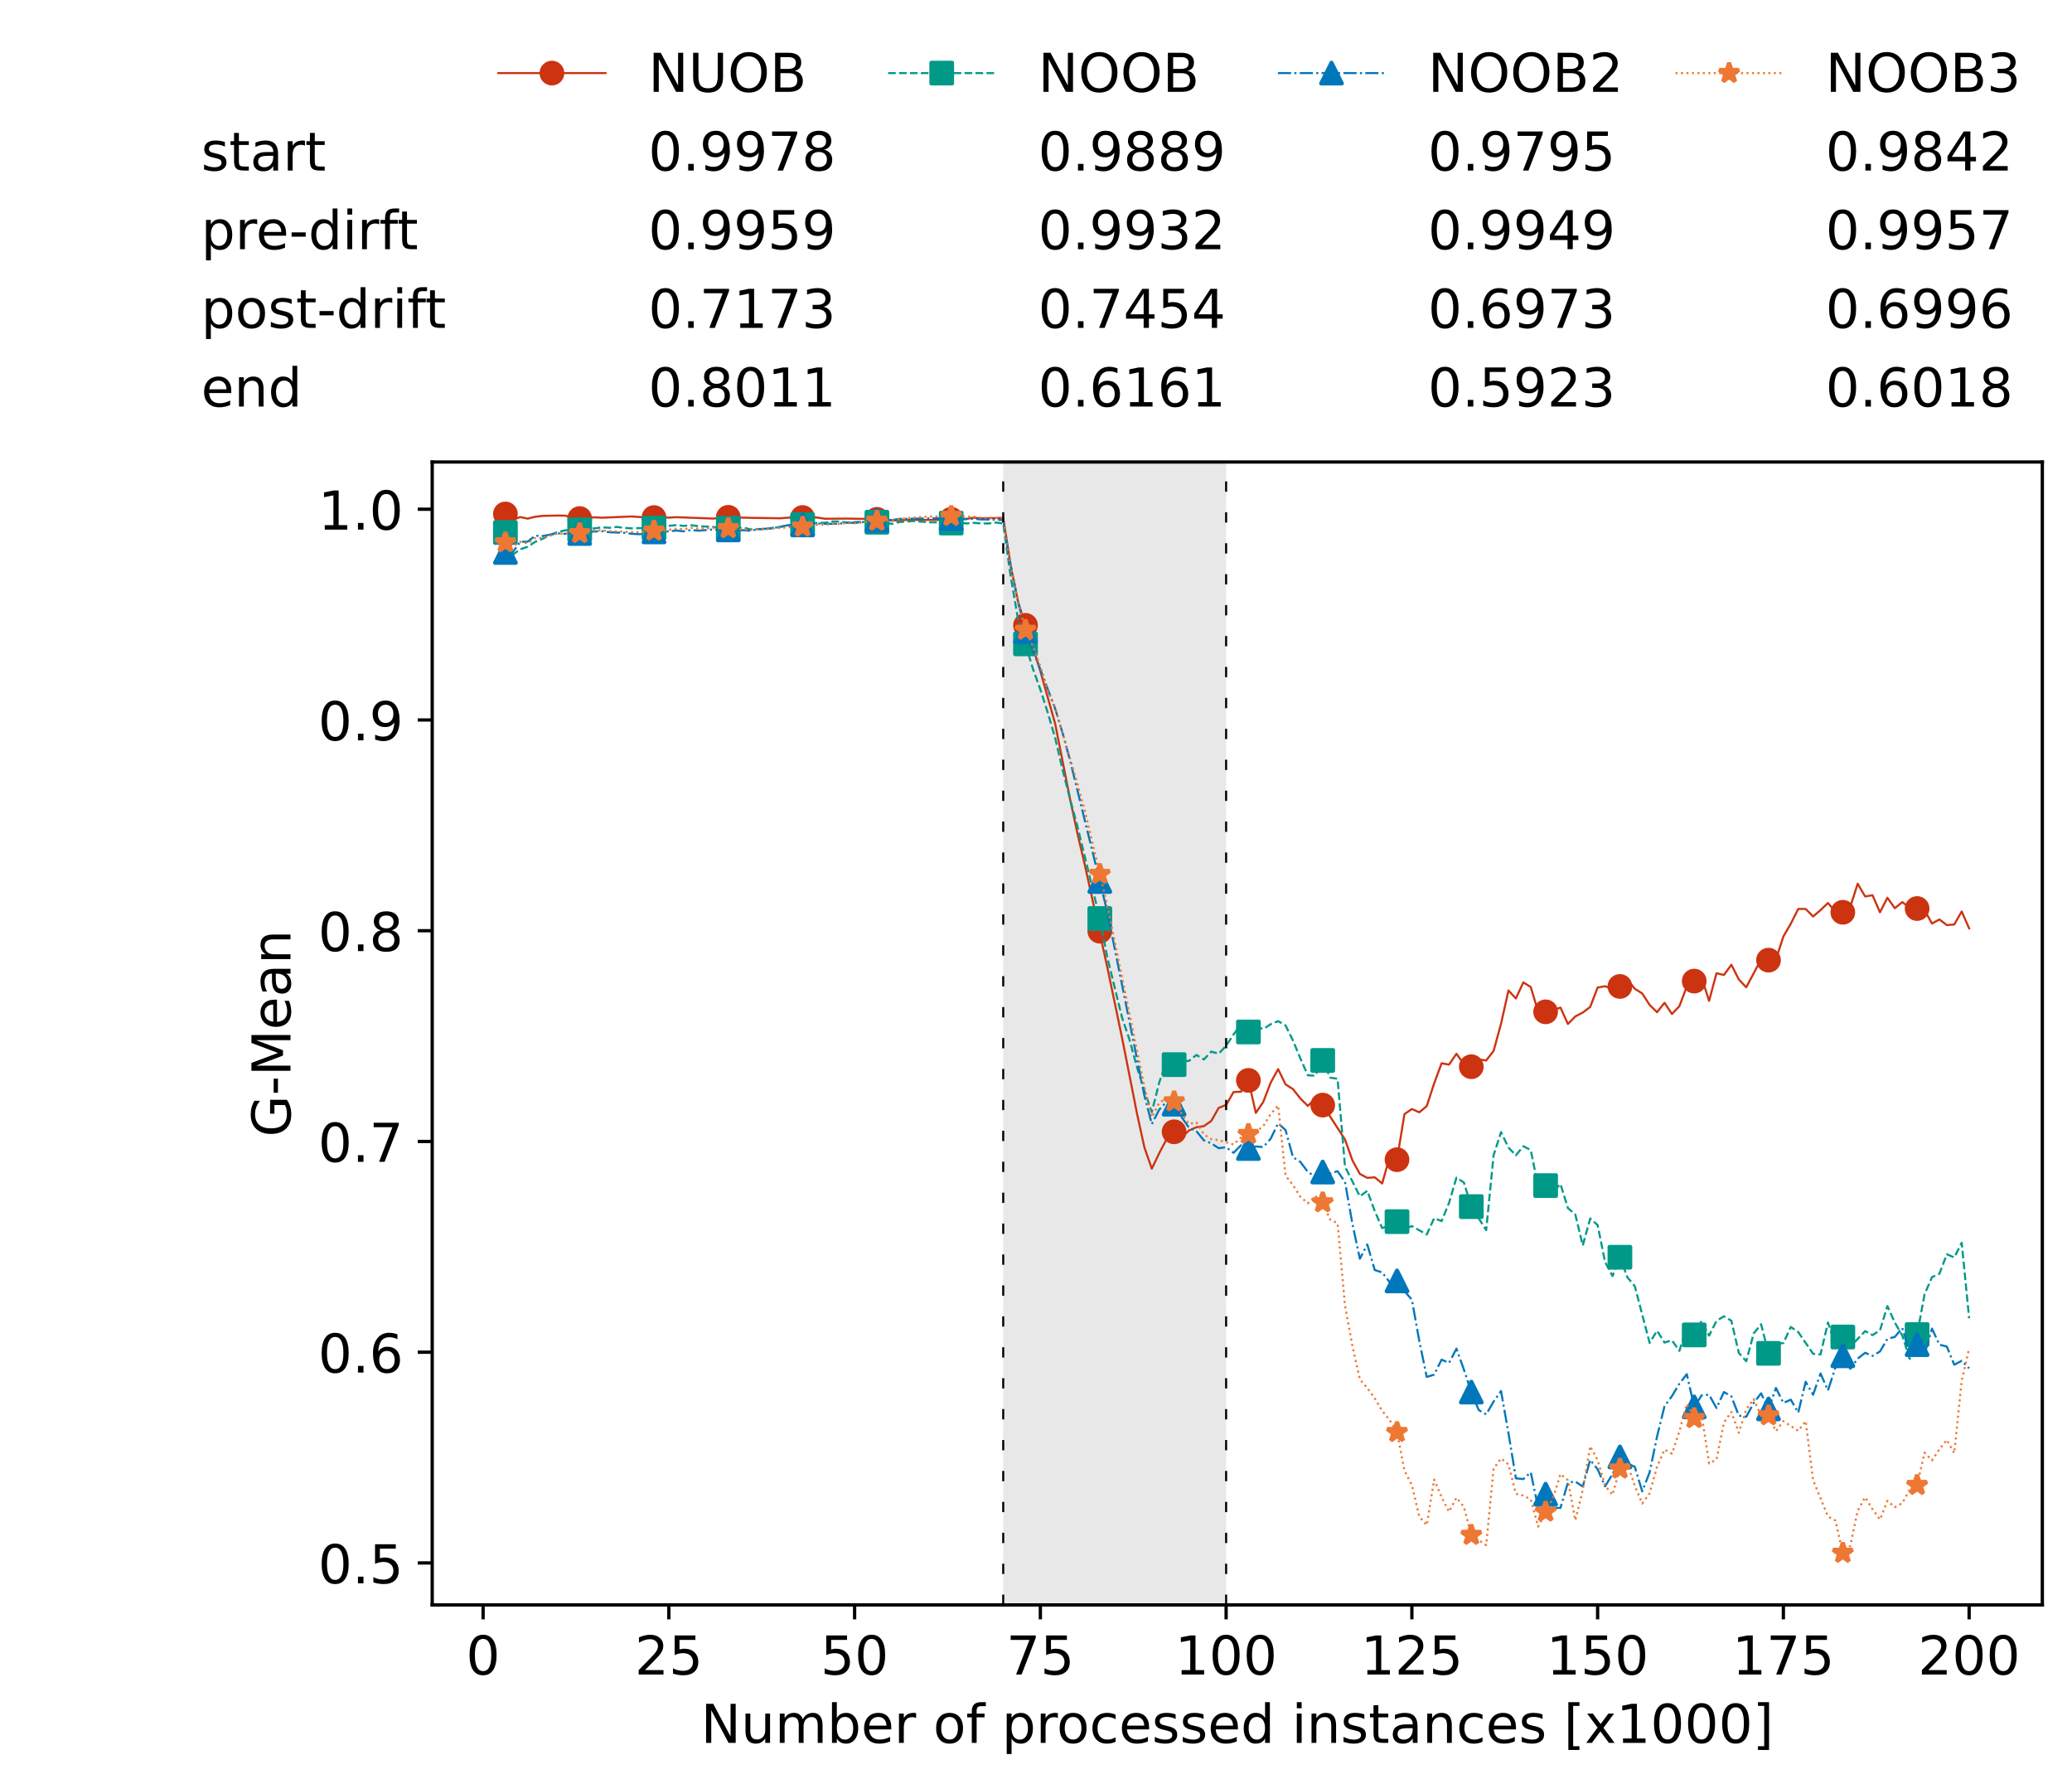 <?xml version="1.0" encoding="utf-8" standalone="no"?>
<!DOCTYPE svg PUBLIC "-//W3C//DTD SVG 1.1//EN"
  "http://www.w3.org/Graphics/SVG/1.1/DTD/svg11.dtd">
<!-- Created with matplotlib (https://matplotlib.org/) -->
<svg height="432.615pt" version="1.1" viewBox="0 0 502.65 432.615" width="502.65pt" xmlns="http://www.w3.org/2000/svg" xmlns:xlink="http://www.w3.org/1999/xlink">
 <defs>
  <style type="text/css">*{stroke-linecap:butt;stroke-linejoin:round;}</style>
 </defs>
 <g id="figure_1">
  <g id="patch_1">
   <path d="M 0 432.615 
L 502.65 432.615 
L 502.65 0 
L 0 0 
z
" style="fill:#ffffff;"/>
  </g>
  <g id="axes_1">
   <g id="patch_2">
    <path d="M 104.85 389.252 
L 495.45 389.252 
L 495.45 112.052 
L 104.85 112.052 
z
" style="fill:#ffffff;"/>
   </g>
   <g id="patch_3">
    <path clip-path="url(#pc6e03c613d)" d="M 297.446 389.252 
L 297.446 112.052 
L 243.372 112.052 
L 243.372 389.252 
z
" style="fill:#d3d3d3;opacity:0.5;"/>
   </g>
   <g id="matplotlib.axis_1">
    <g id="xtick_1">
     <g id="line2d_1">
      <defs>
       <path d="M 0 0 
L 0 3.5 
" id="m1aa3adfa63" style="stroke:#000000;stroke-width:0.8;"/>
      </defs>
      <g>
       <use style="stroke:#000000;stroke-width:0.8;" x="117.197" xlink:href="#m1aa3adfa63" y="389.252"/>
      </g>
     </g>
     <g id="text_1">
      <!-- 0 -->
      <g transform="translate(113.061 406.13)scale(0.13 -0.13)">
       <defs>
        <path d="M 31.781 66.406 
Q 24.172 66.406 20.328 58.906 
Q 16.5 51.422 16.5 36.375 
Q 16.5 21.391 20.328 13.891 
Q 24.172 6.391 31.781 6.391 
Q 39.453 6.391 43.281 13.891 
Q 47.125 21.391 47.125 36.375 
Q 47.125 51.422 43.281 58.906 
Q 39.453 66.406 31.781 66.406 
z
M 31.781 74.219 
Q 44.047 74.219 50.516 64.516 
Q 56.984 54.828 56.984 36.375 
Q 56.984 17.969 50.516 8.266 
Q 44.047 -1.422 31.781 -1.422 
Q 19.531 -1.422 13.062 8.266 
Q 6.594 17.969 6.594 36.375 
Q 6.594 54.828 13.062 64.516 
Q 19.531 74.219 31.781 74.219 
z
" id="DejaVuSans-48"/>
       </defs>
       <use xlink:href="#DejaVuSans-48"/>
      </g>
     </g>
    </g>
    <g id="xtick_2">
     <g id="line2d_2">
      <g>
       <use style="stroke:#000000;stroke-width:0.8;" x="162.259" xlink:href="#m1aa3adfa63" y="389.252"/>
      </g>
     </g>
     <g id="text_2">
      <!-- 25 -->
      <g transform="translate(153.988 406.13)scale(0.13 -0.13)">
       <defs>
        <path d="M 19.188 8.297 
L 53.609 8.297 
L 53.609 0 
L 7.328 0 
L 7.328 8.297 
Q 12.938 14.109 22.625 23.891 
Q 32.328 33.688 34.812 36.531 
Q 39.547 41.844 41.422 45.531 
Q 43.312 49.219 43.312 52.781 
Q 43.312 58.594 39.234 62.25 
Q 35.156 65.922 28.609 65.922 
Q 23.969 65.922 18.812 64.312 
Q 13.672 62.703 7.812 59.422 
L 7.812 69.391 
Q 13.766 71.781 18.938 73 
Q 24.125 74.219 28.422 74.219 
Q 39.75 74.219 46.484 68.547 
Q 53.219 62.891 53.219 53.422 
Q 53.219 48.922 51.531 44.891 
Q 49.859 40.875 45.406 35.406 
Q 44.188 33.984 37.641 27.219 
Q 31.109 20.453 19.188 8.297 
z
" id="DejaVuSans-50"/>
        <path d="M 10.797 72.906 
L 49.516 72.906 
L 49.516 64.594 
L 19.828 64.594 
L 19.828 46.734 
Q 21.969 47.469 24.109 47.828 
Q 26.266 48.188 28.422 48.188 
Q 40.625 48.188 47.75 41.5 
Q 54.891 34.812 54.891 23.391 
Q 54.891 11.625 47.562 5.094 
Q 40.234 -1.422 26.906 -1.422 
Q 22.312 -1.422 17.547 -0.641 
Q 12.797 0.141 7.719 1.703 
L 7.719 11.625 
Q 12.109 9.234 16.797 8.062 
Q 21.484 6.891 26.703 6.891 
Q 35.156 6.891 40.078 11.328 
Q 45.016 15.766 45.016 23.391 
Q 45.016 31 40.078 35.438 
Q 35.156 39.891 26.703 39.891 
Q 22.75 39.891 18.812 39.016 
Q 14.891 38.141 10.797 36.281 
z
" id="DejaVuSans-53"/>
       </defs>
       <use xlink:href="#DejaVuSans-50"/>
       <use x="63.623" xlink:href="#DejaVuSans-53"/>
      </g>
     </g>
    </g>
    <g id="xtick_3">
     <g id="line2d_3">
      <g>
       <use style="stroke:#000000;stroke-width:0.8;" x="207.322" xlink:href="#m1aa3adfa63" y="389.252"/>
      </g>
     </g>
     <g id="text_3">
      <!-- 50 -->
      <g transform="translate(199.05 406.13)scale(0.13 -0.13)">
       <use xlink:href="#DejaVuSans-53"/>
       <use x="63.623" xlink:href="#DejaVuSans-48"/>
      </g>
     </g>
    </g>
    <g id="xtick_4">
     <g id="line2d_4">
      <g>
       <use style="stroke:#000000;stroke-width:0.8;" x="252.384" xlink:href="#m1aa3adfa63" y="389.252"/>
      </g>
     </g>
     <g id="text_4">
      <!-- 75 -->
      <g transform="translate(244.113 406.13)scale(0.13 -0.13)">
       <defs>
        <path d="M 8.203 72.906 
L 55.078 72.906 
L 55.078 68.703 
L 28.609 0 
L 18.312 0 
L 43.219 64.594 
L 8.203 64.594 
z
" id="DejaVuSans-55"/>
       </defs>
       <use xlink:href="#DejaVuSans-55"/>
       <use x="63.623" xlink:href="#DejaVuSans-53"/>
      </g>
     </g>
    </g>
    <g id="xtick_5">
     <g id="line2d_5">
      <g>
       <use style="stroke:#000000;stroke-width:0.8;" x="297.446" xlink:href="#m1aa3adfa63" y="389.252"/>
      </g>
     </g>
     <g id="text_5">
      <!-- 100 -->
      <g transform="translate(285.039 406.13)scale(0.13 -0.13)">
       <defs>
        <path d="M 12.406 8.297 
L 28.516 8.297 
L 28.516 63.922 
L 10.984 60.406 
L 10.984 69.391 
L 28.422 72.906 
L 38.281 72.906 
L 38.281 8.297 
L 54.391 8.297 
L 54.391 0 
L 12.406 0 
z
" id="DejaVuSans-49"/>
       </defs>
       <use xlink:href="#DejaVuSans-49"/>
       <use x="63.623" xlink:href="#DejaVuSans-48"/>
       <use x="127.246" xlink:href="#DejaVuSans-48"/>
      </g>
     </g>
    </g>
    <g id="xtick_6">
     <g id="line2d_6">
      <g>
       <use style="stroke:#000000;stroke-width:0.8;" x="342.509" xlink:href="#m1aa3adfa63" y="389.252"/>
      </g>
     </g>
     <g id="text_6">
      <!-- 125 -->
      <g transform="translate(330.102 406.13)scale(0.13 -0.13)">
       <use xlink:href="#DejaVuSans-49"/>
       <use x="63.623" xlink:href="#DejaVuSans-50"/>
       <use x="127.246" xlink:href="#DejaVuSans-53"/>
      </g>
     </g>
    </g>
    <g id="xtick_7">
     <g id="line2d_7">
      <g>
       <use style="stroke:#000000;stroke-width:0.8;" x="387.571" xlink:href="#m1aa3adfa63" y="389.252"/>
      </g>
     </g>
     <g id="text_7">
      <!-- 150 -->
      <g transform="translate(375.164 406.13)scale(0.13 -0.13)">
       <use xlink:href="#DejaVuSans-49"/>
       <use x="63.623" xlink:href="#DejaVuSans-53"/>
       <use x="127.246" xlink:href="#DejaVuSans-48"/>
      </g>
     </g>
    </g>
    <g id="xtick_8">
     <g id="line2d_8">
      <g>
       <use style="stroke:#000000;stroke-width:0.8;" x="432.633" xlink:href="#m1aa3adfa63" y="389.252"/>
      </g>
     </g>
     <g id="text_8">
      <!-- 175 -->
      <g transform="translate(420.226 406.13)scale(0.13 -0.13)">
       <use xlink:href="#DejaVuSans-49"/>
       <use x="63.623" xlink:href="#DejaVuSans-55"/>
       <use x="127.246" xlink:href="#DejaVuSans-53"/>
      </g>
     </g>
    </g>
    <g id="xtick_9">
     <g id="line2d_9">
      <g>
       <use style="stroke:#000000;stroke-width:0.8;" x="477.695" xlink:href="#m1aa3adfa63" y="389.252"/>
      </g>
     </g>
     <g id="text_9">
      <!-- 200 -->
      <g transform="translate(465.289 406.13)scale(0.13 -0.13)">
       <use xlink:href="#DejaVuSans-50"/>
       <use x="63.623" xlink:href="#DejaVuSans-48"/>
       <use x="127.246" xlink:href="#DejaVuSans-48"/>
      </g>
     </g>
    </g>
    <g id="text_10">
     <!-- Number of processed instances [x1000] -->
     <g transform="translate(170.025 422.711)scale(0.13 -0.13)">
      <defs>
       <path d="M 9.812 72.906 
L 23.094 72.906 
L 55.422 11.922 
L 55.422 72.906 
L 64.984 72.906 
L 64.984 0 
L 51.703 0 
L 19.391 60.984 
L 19.391 0 
L 9.812 0 
z
" id="DejaVuSans-78"/>
       <path d="M 8.5 21.578 
L 8.5 54.688 
L 17.484 54.688 
L 17.484 21.922 
Q 17.484 14.156 20.5 10.266 
Q 23.531 6.391 29.594 6.391 
Q 36.859 6.391 41.078 11.031 
Q 45.312 15.672 45.312 23.688 
L 45.312 54.688 
L 54.297 54.688 
L 54.297 0 
L 45.312 0 
L 45.312 8.406 
Q 42.047 3.422 37.719 1 
Q 33.406 -1.422 27.688 -1.422 
Q 18.266 -1.422 13.375 4.438 
Q 8.5 10.297 8.5 21.578 
z
M 31.109 56 
z
" id="DejaVuSans-117"/>
       <path d="M 52 44.188 
Q 55.375 50.25 60.062 53.125 
Q 64.75 56 71.094 56 
Q 79.641 56 84.281 50.016 
Q 88.922 44.047 88.922 33.016 
L 88.922 0 
L 79.891 0 
L 79.891 32.719 
Q 79.891 40.578 77.094 44.375 
Q 74.312 48.188 68.609 48.188 
Q 61.625 48.188 57.562 43.547 
Q 53.516 38.922 53.516 30.906 
L 53.516 0 
L 44.484 0 
L 44.484 32.719 
Q 44.484 40.625 41.703 44.406 
Q 38.922 48.188 33.109 48.188 
Q 26.219 48.188 22.156 43.531 
Q 18.109 38.875 18.109 30.906 
L 18.109 0 
L 9.078 0 
L 9.078 54.688 
L 18.109 54.688 
L 18.109 46.188 
Q 21.188 51.219 25.484 53.609 
Q 29.781 56 35.688 56 
Q 41.656 56 45.828 52.969 
Q 50 49.953 52 44.188 
z
" id="DejaVuSans-109"/>
       <path d="M 48.688 27.297 
Q 48.688 37.203 44.609 42.844 
Q 40.531 48.484 33.406 48.484 
Q 26.266 48.484 22.188 42.844 
Q 18.109 37.203 18.109 27.297 
Q 18.109 17.391 22.188 11.75 
Q 26.266 6.109 33.406 6.109 
Q 40.531 6.109 44.609 11.75 
Q 48.688 17.391 48.688 27.297 
z
M 18.109 46.391 
Q 20.953 51.266 25.266 53.625 
Q 29.594 56 35.594 56 
Q 45.562 56 51.781 48.094 
Q 58.016 40.188 58.016 27.297 
Q 58.016 14.406 51.781 6.484 
Q 45.562 -1.422 35.594 -1.422 
Q 29.594 -1.422 25.266 0.953 
Q 20.953 3.328 18.109 8.203 
L 18.109 0 
L 9.078 0 
L 9.078 75.984 
L 18.109 75.984 
z
" id="DejaVuSans-98"/>
       <path d="M 56.203 29.594 
L 56.203 25.203 
L 14.891 25.203 
Q 15.484 15.922 20.484 11.062 
Q 25.484 6.203 34.422 6.203 
Q 39.594 6.203 44.453 7.469 
Q 49.312 8.734 54.109 11.281 
L 54.109 2.781 
Q 49.266 0.734 44.188 -0.344 
Q 39.109 -1.422 33.891 -1.422 
Q 20.797 -1.422 13.156 6.188 
Q 5.516 13.812 5.516 26.812 
Q 5.516 40.234 12.766 48.109 
Q 20.016 56 32.328 56 
Q 43.359 56 49.781 48.891 
Q 56.203 41.797 56.203 29.594 
z
M 47.219 32.234 
Q 47.125 39.594 43.094 43.984 
Q 39.062 48.391 32.422 48.391 
Q 24.906 48.391 20.391 44.141 
Q 15.875 39.891 15.188 32.172 
z
" id="DejaVuSans-101"/>
       <path d="M 41.109 46.297 
Q 39.594 47.172 37.812 47.578 
Q 36.031 48 33.891 48 
Q 26.266 48 22.188 43.047 
Q 18.109 38.094 18.109 28.812 
L 18.109 0 
L 9.078 0 
L 9.078 54.688 
L 18.109 54.688 
L 18.109 46.188 
Q 20.953 51.172 25.484 53.578 
Q 30.031 56 36.531 56 
Q 37.453 56 38.578 55.875 
Q 39.703 55.766 41.062 55.516 
z
" id="DejaVuSans-114"/>
       <path id="DejaVuSans-32"/>
       <path d="M 30.609 48.391 
Q 23.391 48.391 19.188 42.75 
Q 14.984 37.109 14.984 27.297 
Q 14.984 17.484 19.156 11.844 
Q 23.344 6.203 30.609 6.203 
Q 37.797 6.203 41.984 11.859 
Q 46.188 17.531 46.188 27.297 
Q 46.188 37.016 41.984 42.703 
Q 37.797 48.391 30.609 48.391 
z
M 30.609 56 
Q 42.328 56 49.016 48.375 
Q 55.719 40.766 55.719 27.297 
Q 55.719 13.875 49.016 6.219 
Q 42.328 -1.422 30.609 -1.422 
Q 18.844 -1.422 12.172 6.219 
Q 5.516 13.875 5.516 27.297 
Q 5.516 40.766 12.172 48.375 
Q 18.844 56 30.609 56 
z
" id="DejaVuSans-111"/>
       <path d="M 37.109 75.984 
L 37.109 68.5 
L 28.516 68.5 
Q 23.688 68.5 21.797 66.547 
Q 19.922 64.594 19.922 59.516 
L 19.922 54.688 
L 34.719 54.688 
L 34.719 47.703 
L 19.922 47.703 
L 19.922 0 
L 10.891 0 
L 10.891 47.703 
L 2.297 47.703 
L 2.297 54.688 
L 10.891 54.688 
L 10.891 58.5 
Q 10.891 67.625 15.141 71.797 
Q 19.391 75.984 28.609 75.984 
z
" id="DejaVuSans-102"/>
       <path d="M 18.109 8.203 
L 18.109 -20.797 
L 9.078 -20.797 
L 9.078 54.688 
L 18.109 54.688 
L 18.109 46.391 
Q 20.953 51.266 25.266 53.625 
Q 29.594 56 35.594 56 
Q 45.562 56 51.781 48.094 
Q 58.016 40.188 58.016 27.297 
Q 58.016 14.406 51.781 6.484 
Q 45.562 -1.422 35.594 -1.422 
Q 29.594 -1.422 25.266 0.953 
Q 20.953 3.328 18.109 8.203 
z
M 48.688 27.297 
Q 48.688 37.203 44.609 42.844 
Q 40.531 48.484 33.406 48.484 
Q 26.266 48.484 22.188 42.844 
Q 18.109 37.203 18.109 27.297 
Q 18.109 17.391 22.188 11.75 
Q 26.266 6.109 33.406 6.109 
Q 40.531 6.109 44.609 11.75 
Q 48.688 17.391 48.688 27.297 
z
" id="DejaVuSans-112"/>
       <path d="M 48.781 52.594 
L 48.781 44.188 
Q 44.969 46.297 41.141 47.344 
Q 37.312 48.391 33.406 48.391 
Q 24.656 48.391 19.812 42.844 
Q 14.984 37.312 14.984 27.297 
Q 14.984 17.281 19.812 11.734 
Q 24.656 6.203 33.406 6.203 
Q 37.312 6.203 41.141 7.25 
Q 44.969 8.297 48.781 10.406 
L 48.781 2.094 
Q 45.016 0.344 40.984 -0.531 
Q 36.969 -1.422 32.422 -1.422 
Q 20.062 -1.422 12.781 6.344 
Q 5.516 14.109 5.516 27.297 
Q 5.516 40.672 12.859 48.328 
Q 20.219 56 33.016 56 
Q 37.156 56 41.109 55.141 
Q 45.062 54.297 48.781 52.594 
z
" id="DejaVuSans-99"/>
       <path d="M 44.281 53.078 
L 44.281 44.578 
Q 40.484 46.531 36.375 47.5 
Q 32.281 48.484 27.875 48.484 
Q 21.188 48.484 17.844 46.438 
Q 14.5 44.391 14.5 40.281 
Q 14.5 37.156 16.891 35.375 
Q 19.281 33.594 26.516 31.984 
L 29.594 31.297 
Q 39.156 29.25 43.188 25.516 
Q 47.219 21.781 47.219 15.094 
Q 47.219 7.469 41.188 3.016 
Q 35.156 -1.422 24.609 -1.422 
Q 20.219 -1.422 15.453 -0.562 
Q 10.688 0.297 5.422 2 
L 5.422 11.281 
Q 10.406 8.688 15.234 7.391 
Q 20.062 6.109 24.812 6.109 
Q 31.156 6.109 34.562 8.281 
Q 37.984 10.453 37.984 14.406 
Q 37.984 18.062 35.516 20.016 
Q 33.062 21.969 24.703 23.781 
L 21.578 24.516 
Q 13.234 26.266 9.516 29.906 
Q 5.812 33.547 5.812 39.891 
Q 5.812 47.609 11.281 51.797 
Q 16.75 56 26.812 56 
Q 31.781 56 36.172 55.266 
Q 40.578 54.547 44.281 53.078 
z
" id="DejaVuSans-115"/>
       <path d="M 45.406 46.391 
L 45.406 75.984 
L 54.391 75.984 
L 54.391 0 
L 45.406 0 
L 45.406 8.203 
Q 42.578 3.328 38.25 0.953 
Q 33.938 -1.422 27.875 -1.422 
Q 17.969 -1.422 11.734 6.484 
Q 5.516 14.406 5.516 27.297 
Q 5.516 40.188 11.734 48.094 
Q 17.969 56 27.875 56 
Q 33.938 56 38.25 53.625 
Q 42.578 51.266 45.406 46.391 
z
M 14.797 27.297 
Q 14.797 17.391 18.875 11.75 
Q 22.953 6.109 30.078 6.109 
Q 37.203 6.109 41.297 11.75 
Q 45.406 17.391 45.406 27.297 
Q 45.406 37.203 41.297 42.844 
Q 37.203 48.484 30.078 48.484 
Q 22.953 48.484 18.875 42.844 
Q 14.797 37.203 14.797 27.297 
z
" id="DejaVuSans-100"/>
       <path d="M 9.422 54.688 
L 18.406 54.688 
L 18.406 0 
L 9.422 0 
z
M 9.422 75.984 
L 18.406 75.984 
L 18.406 64.594 
L 9.422 64.594 
z
" id="DejaVuSans-105"/>
       <path d="M 54.891 33.016 
L 54.891 0 
L 45.906 0 
L 45.906 32.719 
Q 45.906 40.484 42.875 44.328 
Q 39.844 48.188 33.797 48.188 
Q 26.516 48.188 22.312 43.547 
Q 18.109 38.922 18.109 30.906 
L 18.109 0 
L 9.078 0 
L 9.078 54.688 
L 18.109 54.688 
L 18.109 46.188 
Q 21.344 51.125 25.703 53.562 
Q 30.078 56 35.797 56 
Q 45.219 56 50.047 50.172 
Q 54.891 44.344 54.891 33.016 
z
" id="DejaVuSans-110"/>
       <path d="M 18.312 70.219 
L 18.312 54.688 
L 36.812 54.688 
L 36.812 47.703 
L 18.312 47.703 
L 18.312 18.016 
Q 18.312 11.328 20.141 9.422 
Q 21.969 7.516 27.594 7.516 
L 36.812 7.516 
L 36.812 0 
L 27.594 0 
Q 17.188 0 13.234 3.875 
Q 9.281 7.766 9.281 18.016 
L 9.281 47.703 
L 2.688 47.703 
L 2.688 54.688 
L 9.281 54.688 
L 9.281 70.219 
z
" id="DejaVuSans-116"/>
       <path d="M 34.281 27.484 
Q 23.391 27.484 19.188 25 
Q 14.984 22.516 14.984 16.5 
Q 14.984 11.719 18.141 8.906 
Q 21.297 6.109 26.703 6.109 
Q 34.188 6.109 38.703 11.406 
Q 43.219 16.703 43.219 25.484 
L 43.219 27.484 
z
M 52.203 31.203 
L 52.203 0 
L 43.219 0 
L 43.219 8.297 
Q 40.141 3.328 35.547 0.953 
Q 30.953 -1.422 24.312 -1.422 
Q 15.922 -1.422 10.953 3.297 
Q 6 8.016 6 15.922 
Q 6 25.141 12.172 29.828 
Q 18.359 34.516 30.609 34.516 
L 43.219 34.516 
L 43.219 35.406 
Q 43.219 41.609 39.141 45 
Q 35.062 48.391 27.688 48.391 
Q 23 48.391 18.547 47.266 
Q 14.109 46.141 10.016 43.891 
L 10.016 52.203 
Q 14.938 54.109 19.578 55.047 
Q 24.219 56 28.609 56 
Q 40.484 56 46.344 49.844 
Q 52.203 43.703 52.203 31.203 
z
" id="DejaVuSans-97"/>
       <path d="M 8.594 75.984 
L 29.297 75.984 
L 29.297 69 
L 17.578 69 
L 17.578 -6.203 
L 29.297 -6.203 
L 29.297 -13.188 
L 8.594 -13.188 
z
" id="DejaVuSans-91"/>
       <path d="M 54.891 54.688 
L 35.109 28.078 
L 55.906 0 
L 45.312 0 
L 29.391 21.484 
L 13.484 0 
L 2.875 0 
L 24.125 28.609 
L 4.688 54.688 
L 15.281 54.688 
L 29.781 35.203 
L 44.281 54.688 
z
" id="DejaVuSans-120"/>
       <path d="M 30.422 75.984 
L 30.422 -13.188 
L 9.719 -13.188 
L 9.719 -6.203 
L 21.391 -6.203 
L 21.391 69 
L 9.719 69 
L 9.719 75.984 
z
" id="DejaVuSans-93"/>
      </defs>
      <use xlink:href="#DejaVuSans-78"/>
      <use x="74.805" xlink:href="#DejaVuSans-117"/>
      <use x="138.184" xlink:href="#DejaVuSans-109"/>
      <use x="235.596" xlink:href="#DejaVuSans-98"/>
      <use x="299.072" xlink:href="#DejaVuSans-101"/>
      <use x="360.596" xlink:href="#DejaVuSans-114"/>
      <use x="401.709" xlink:href="#DejaVuSans-32"/>
      <use x="433.496" xlink:href="#DejaVuSans-111"/>
      <use x="494.678" xlink:href="#DejaVuSans-102"/>
      <use x="529.883" xlink:href="#DejaVuSans-32"/>
      <use x="561.67" xlink:href="#DejaVuSans-112"/>
      <use x="625.146" xlink:href="#DejaVuSans-114"/>
      <use x="664.01" xlink:href="#DejaVuSans-111"/>
      <use x="725.191" xlink:href="#DejaVuSans-99"/>
      <use x="780.172" xlink:href="#DejaVuSans-101"/>
      <use x="841.695" xlink:href="#DejaVuSans-115"/>
      <use x="893.795" xlink:href="#DejaVuSans-115"/>
      <use x="945.895" xlink:href="#DejaVuSans-101"/>
      <use x="1007.418" xlink:href="#DejaVuSans-100"/>
      <use x="1070.895" xlink:href="#DejaVuSans-32"/>
      <use x="1102.682" xlink:href="#DejaVuSans-105"/>
      <use x="1130.465" xlink:href="#DejaVuSans-110"/>
      <use x="1193.844" xlink:href="#DejaVuSans-115"/>
      <use x="1245.943" xlink:href="#DejaVuSans-116"/>
      <use x="1285.152" xlink:href="#DejaVuSans-97"/>
      <use x="1346.432" xlink:href="#DejaVuSans-110"/>
      <use x="1409.811" xlink:href="#DejaVuSans-99"/>
      <use x="1464.791" xlink:href="#DejaVuSans-101"/>
      <use x="1526.314" xlink:href="#DejaVuSans-115"/>
      <use x="1578.414" xlink:href="#DejaVuSans-32"/>
      <use x="1610.201" xlink:href="#DejaVuSans-91"/>
      <use x="1649.215" xlink:href="#DejaVuSans-120"/>
      <use x="1708.395" xlink:href="#DejaVuSans-49"/>
      <use x="1772.018" xlink:href="#DejaVuSans-48"/>
      <use x="1835.641" xlink:href="#DejaVuSans-48"/>
      <use x="1899.264" xlink:href="#DejaVuSans-48"/>
      <use x="1962.887" xlink:href="#DejaVuSans-93"/>
     </g>
    </g>
   </g>
   <g id="matplotlib.axis_2">
    <g id="ytick_1">
     <g id="line2d_10">
      <defs>
       <path d="M 0 0 
L -3.5 0 
" id="mf9fd27c397" style="stroke:#000000;stroke-width:0.8;"/>
      </defs>
      <g>
       <use style="stroke:#000000;stroke-width:0.8;" x="104.85" xlink:href="#mf9fd27c397" y="379.068"/>
      </g>
     </g>
     <g id="text_11">
      <!-- 0.5 -->
      <g transform="translate(77.176 384.007)scale(0.13 -0.13)">
       <defs>
        <path d="M 10.688 12.406 
L 21 12.406 
L 21 0 
L 10.688 0 
z
" id="DejaVuSans-46"/>
       </defs>
       <use xlink:href="#DejaVuSans-48"/>
       <use x="63.623" xlink:href="#DejaVuSans-46"/>
       <use x="95.41" xlink:href="#DejaVuSans-53"/>
      </g>
     </g>
    </g>
    <g id="ytick_2">
     <g id="line2d_11">
      <g>
       <use style="stroke:#000000;stroke-width:0.8;" x="104.85" xlink:href="#mf9fd27c397" y="327.955"/>
      </g>
     </g>
     <g id="text_12">
      <!-- 0.6 -->
      <g transform="translate(77.176 332.894)scale(0.13 -0.13)">
       <defs>
        <path d="M 33.016 40.375 
Q 26.375 40.375 22.484 35.828 
Q 18.609 31.297 18.609 23.391 
Q 18.609 15.531 22.484 10.953 
Q 26.375 6.391 33.016 6.391 
Q 39.656 6.391 43.531 10.953 
Q 47.406 15.531 47.406 23.391 
Q 47.406 31.297 43.531 35.828 
Q 39.656 40.375 33.016 40.375 
z
M 52.594 71.297 
L 52.594 62.312 
Q 48.875 64.062 45.094 64.984 
Q 41.312 65.922 37.594 65.922 
Q 27.828 65.922 22.672 59.328 
Q 17.531 52.734 16.797 39.406 
Q 19.672 43.656 24.016 45.922 
Q 28.375 48.188 33.594 48.188 
Q 44.578 48.188 50.953 41.516 
Q 57.328 34.859 57.328 23.391 
Q 57.328 12.156 50.688 5.359 
Q 44.047 -1.422 33.016 -1.422 
Q 20.359 -1.422 13.672 8.266 
Q 6.984 17.969 6.984 36.375 
Q 6.984 53.656 15.188 63.938 
Q 23.391 74.219 37.203 74.219 
Q 40.922 74.219 44.703 73.484 
Q 48.484 72.75 52.594 71.297 
z
" id="DejaVuSans-54"/>
       </defs>
       <use xlink:href="#DejaVuSans-48"/>
       <use x="63.623" xlink:href="#DejaVuSans-46"/>
       <use x="95.41" xlink:href="#DejaVuSans-54"/>
      </g>
     </g>
    </g>
    <g id="ytick_3">
     <g id="line2d_12">
      <g>
       <use style="stroke:#000000;stroke-width:0.8;" x="104.85" xlink:href="#mf9fd27c397" y="276.843"/>
      </g>
     </g>
     <g id="text_13">
      <!-- 0.7 -->
      <g transform="translate(77.176 281.782)scale(0.13 -0.13)">
       <use xlink:href="#DejaVuSans-48"/>
       <use x="63.623" xlink:href="#DejaVuSans-46"/>
       <use x="95.41" xlink:href="#DejaVuSans-55"/>
      </g>
     </g>
    </g>
    <g id="ytick_4">
     <g id="line2d_13">
      <g>
       <use style="stroke:#000000;stroke-width:0.8;" x="104.85" xlink:href="#mf9fd27c397" y="225.73"/>
      </g>
     </g>
     <g id="text_14">
      <!-- 0.8 -->
      <g transform="translate(77.176 230.669)scale(0.13 -0.13)">
       <defs>
        <path d="M 31.781 34.625 
Q 24.75 34.625 20.719 30.859 
Q 16.703 27.094 16.703 20.516 
Q 16.703 13.922 20.719 10.156 
Q 24.75 6.391 31.781 6.391 
Q 38.812 6.391 42.859 10.172 
Q 46.922 13.969 46.922 20.516 
Q 46.922 27.094 42.891 30.859 
Q 38.875 34.625 31.781 34.625 
z
M 21.922 38.812 
Q 15.578 40.375 12.031 44.719 
Q 8.5 49.078 8.5 55.328 
Q 8.5 64.062 14.719 69.141 
Q 20.953 74.219 31.781 74.219 
Q 42.672 74.219 48.875 69.141 
Q 55.078 64.062 55.078 55.328 
Q 55.078 49.078 51.531 44.719 
Q 48 40.375 41.703 38.812 
Q 48.828 37.156 52.797 32.312 
Q 56.781 27.484 56.781 20.516 
Q 56.781 9.906 50.312 4.234 
Q 43.844 -1.422 31.781 -1.422 
Q 19.734 -1.422 13.25 4.234 
Q 6.781 9.906 6.781 20.516 
Q 6.781 27.484 10.781 32.312 
Q 14.797 37.156 21.922 38.812 
z
M 18.312 54.391 
Q 18.312 48.734 21.844 45.562 
Q 25.391 42.391 31.781 42.391 
Q 38.141 42.391 41.719 45.562 
Q 45.312 48.734 45.312 54.391 
Q 45.312 60.062 41.719 63.234 
Q 38.141 66.406 31.781 66.406 
Q 25.391 66.406 21.844 63.234 
Q 18.312 60.062 18.312 54.391 
z
" id="DejaVuSans-56"/>
       </defs>
       <use xlink:href="#DejaVuSans-48"/>
       <use x="63.623" xlink:href="#DejaVuSans-46"/>
       <use x="95.41" xlink:href="#DejaVuSans-56"/>
      </g>
     </g>
    </g>
    <g id="ytick_5">
     <g id="line2d_14">
      <g>
       <use style="stroke:#000000;stroke-width:0.8;" x="104.85" xlink:href="#mf9fd27c397" y="174.618"/>
      </g>
     </g>
     <g id="text_15">
      <!-- 0.9 -->
      <g transform="translate(77.176 179.557)scale(0.13 -0.13)">
       <defs>
        <path d="M 10.984 1.516 
L 10.984 10.5 
Q 14.703 8.734 18.5 7.812 
Q 22.312 6.891 25.984 6.891 
Q 35.75 6.891 40.891 13.453 
Q 46.047 20.016 46.781 33.406 
Q 43.953 29.203 39.594 26.953 
Q 35.25 24.703 29.984 24.703 
Q 19.047 24.703 12.672 31.312 
Q 6.297 37.938 6.297 49.422 
Q 6.297 60.641 12.938 67.422 
Q 19.578 74.219 30.609 74.219 
Q 43.266 74.219 49.922 64.516 
Q 56.594 54.828 56.594 36.375 
Q 56.594 19.141 48.406 8.859 
Q 40.234 -1.422 26.422 -1.422 
Q 22.703 -1.422 18.891 -0.688 
Q 15.094 0.047 10.984 1.516 
z
M 30.609 32.422 
Q 37.25 32.422 41.125 36.953 
Q 45.016 41.5 45.016 49.422 
Q 45.016 57.281 41.125 61.844 
Q 37.25 66.406 30.609 66.406 
Q 23.969 66.406 20.094 61.844 
Q 16.219 57.281 16.219 49.422 
Q 16.219 41.5 20.094 36.953 
Q 23.969 32.422 30.609 32.422 
z
" id="DejaVuSans-57"/>
       </defs>
       <use xlink:href="#DejaVuSans-48"/>
       <use x="63.623" xlink:href="#DejaVuSans-46"/>
       <use x="95.41" xlink:href="#DejaVuSans-57"/>
      </g>
     </g>
    </g>
    <g id="ytick_6">
     <g id="line2d_15">
      <g>
       <use style="stroke:#000000;stroke-width:0.8;" x="104.85" xlink:href="#mf9fd27c397" y="123.506"/>
      </g>
     </g>
     <g id="text_16">
      <!-- 1.0 -->
      <g transform="translate(77.176 128.445)scale(0.13 -0.13)">
       <use xlink:href="#DejaVuSans-49"/>
       <use x="63.623" xlink:href="#DejaVuSans-46"/>
       <use x="95.41" xlink:href="#DejaVuSans-48"/>
      </g>
     </g>
    </g>
    <g id="text_17">
     <!-- G-Mean -->
     <g transform="translate(70.472 275.744)rotate(-90)scale(0.13 -0.13)">
      <defs>
       <path d="M 59.516 10.406 
L 59.516 29.984 
L 43.406 29.984 
L 43.406 38.094 
L 69.281 38.094 
L 69.281 6.781 
Q 63.578 2.734 56.688 0.656 
Q 49.812 -1.422 42 -1.422 
Q 24.906 -1.422 15.25 8.562 
Q 5.609 18.562 5.609 36.375 
Q 5.609 54.25 15.25 64.234 
Q 24.906 74.219 42 74.219 
Q 49.125 74.219 55.547 72.453 
Q 61.969 70.703 67.391 67.281 
L 67.391 56.781 
Q 61.922 61.422 55.766 63.766 
Q 49.609 66.109 42.828 66.109 
Q 29.438 66.109 22.719 58.641 
Q 16.016 51.172 16.016 36.375 
Q 16.016 21.625 22.719 14.156 
Q 29.438 6.688 42.828 6.688 
Q 48.047 6.688 52.141 7.594 
Q 56.25 8.5 59.516 10.406 
z
" id="DejaVuSans-71"/>
       <path d="M 4.891 31.391 
L 31.203 31.391 
L 31.203 23.391 
L 4.891 23.391 
z
" id="DejaVuSans-45"/>
       <path d="M 9.812 72.906 
L 24.516 72.906 
L 43.109 23.297 
L 61.812 72.906 
L 76.516 72.906 
L 76.516 0 
L 66.891 0 
L 66.891 64.016 
L 48.094 14.016 
L 38.188 14.016 
L 19.391 64.016 
L 19.391 0 
L 9.812 0 
z
" id="DejaVuSans-77"/>
      </defs>
      <use xlink:href="#DejaVuSans-71"/>
      <use x="77.49" xlink:href="#DejaVuSans-45"/>
      <use x="113.574" xlink:href="#DejaVuSans-77"/>
      <use x="199.854" xlink:href="#DejaVuSans-101"/>
      <use x="261.377" xlink:href="#DejaVuSans-97"/>
      <use x="322.656" xlink:href="#DejaVuSans-110"/>
     </g>
    </g>
   </g>
   <g id="line2d_16"/>
   <g id="line2d_17"/>
   <g id="line2d_18"/>
   <g id="line2d_19"/>
   <g id="line2d_20"/>
   <g id="line2d_21">
    <path clip-path="url(#pc6e03c613d)" d="M 122.605 124.652 
L 124.407 126.057 
L 126.21 125.398 
L 128.012 125.788 
L 129.815 125.332 
L 131.617 125.121 
L 135.222 125.036 
L 137.024 125.055 
L 138.827 125.502 
L 140.629 125.769 
L 144.234 125.464 
L 146.037 125.559 
L 153.247 125.262 
L 156.852 125.514 
L 162.259 125.536 
L 164.062 125.434 
L 173.074 125.775 
L 174.877 125.545 
L 176.679 125.463 
L 182.087 125.589 
L 189.297 125.702 
L 192.902 125.415 
L 194.704 125.516 
L 196.507 125.396 
L 198.309 125.531 
L 200.112 125.812 
L 205.519 125.778 
L 209.124 125.835 
L 210.927 125.822 
L 212.729 125.957 
L 214.532 125.956 
L 216.334 126.264 
L 219.939 126.101 
L 228.952 126.096 
L 232.557 125.896 
L 234.359 125.869 
L 236.162 125.561 
L 237.964 125.721 
L 243.372 125.6 
L 245.174 137.138 
L 246.976 145.961 
L 248.779 151.672 
L 250.581 156.992 
L 252.384 162.777 
L 255.989 175.585 
L 259.594 193.832 
L 261.396 202.237 
L 263.199 209.908 
L 268.606 234.517 
L 272.211 251.765 
L 275.816 270.028 
L 277.619 278.282 
L 279.421 283.445 
L 281.224 279.675 
L 283.026 276.244 
L 284.829 274.499 
L 286.631 275.91 
L 288.434 274.18 
L 290.236 273.402 
L 292.039 273.13 
L 293.841 271.875 
L 295.644 268.695 
L 297.446 267.991 
L 299.249 264.861 
L 301.051 264.769 
L 302.854 262.032 
L 304.656 269.916 
L 306.459 267.263 
L 308.261 262.563 
L 310.064 259.3 
L 311.866 262.999 
L 313.669 264.151 
L 315.471 266.439 
L 317.274 268.215 
L 319.076 266.441 
L 320.879 268.023 
L 326.286 276.377 
L 328.089 281.435 
L 329.891 284.719 
L 331.694 285.675 
L 333.496 285.537 
L 335.299 287.032 
L 337.101 280.692 
L 338.904 281.262 
L 340.706 270.216 
L 342.509 268.975 
L 344.311 269.774 
L 346.114 268.272 
L 347.916 262.748 
L 349.719 257.884 
L 351.521 258.201 
L 353.324 255.568 
L 355.126 258.105 
L 356.928 258.712 
L 358.731 256.946 
L 360.533 257.205 
L 362.336 254.879 
L 364.138 248.298 
L 365.941 240.227 
L 367.743 242.159 
L 369.546 238.27 
L 371.348 239.389 
L 373.151 245.393 
L 374.953 245.404 
L 376.756 244.961 
L 378.558 244.382 
L 380.361 248.352 
L 382.163 246.521 
L 383.966 245.585 
L 385.768 244.212 
L 387.571 239.512 
L 389.373 239.191 
L 391.176 239.887 
L 392.978 239.248 
L 394.781 237.556 
L 396.583 239.801 
L 398.386 240.952 
L 400.188 243.727 
L 401.991 245.495 
L 403.793 243.215 
L 405.596 245.927 
L 407.398 244.056 
L 409.201 239.266 
L 411.003 237.95 
L 412.806 237.069 
L 414.608 242.741 
L 416.411 236.041 
L 418.213 236.467 
L 420.016 233.986 
L 421.818 237.551 
L 423.621 239.451 
L 427.226 232.671 
L 429.028 232.871 
L 430.831 232.67 
L 432.633 227.125 
L 434.436 224.028 
L 436.238 220.452 
L 438.041 220.447 
L 439.843 222.279 
L 441.646 220.731 
L 443.448 219.004 
L 445.251 221.082 
L 447.053 221.261 
L 448.856 219.957 
L 450.658 214.325 
L 452.461 217.423 
L 454.263 217.126 
L 456.066 221.264 
L 457.868 217.735 
L 459.671 220.273 
L 461.473 218.798 
L 463.276 220.154 
L 465.078 220.351 
L 466.881 220.756 
L 468.683 223.994 
L 470.485 222.997 
L 472.288 224.369 
L 474.09 224.211 
L 475.893 221.063 
L 477.695 225.165 
L 477.695 225.165 
" style="fill:none;stroke:#cc3311;stroke-linecap:square;stroke-width:0.5;"/>
    <defs>
     <path d="M 0 2.5 
C 0.663 2.5 1.299 2.237 1.768 1.768 
C 2.237 1.299 2.5 0.663 2.5 0 
C 2.5 -0.663 2.237 -1.299 1.768 -1.768 
C 1.299 -2.237 0.663 -2.5 0 -2.5 
C -0.663 -2.5 -1.299 -2.237 -1.768 -1.768 
C -2.237 -1.299 -2.5 -0.663 -2.5 0 
C -2.5 0.663 -2.237 1.299 -1.768 1.768 
C -1.299 2.237 -0.663 2.5 0 2.5 
z
" id="m1af9ecf18f" style="stroke:#cc3311;"/>
    </defs>
    <g clip-path="url(#pc6e03c613d)">
     <use style="fill:#cc3311;stroke:#cc3311;" x="122.605" xlink:href="#m1af9ecf18f" y="124.652"/>
     <use style="fill:#cc3311;stroke:#cc3311;" x="140.629" xlink:href="#m1af9ecf18f" y="125.769"/>
     <use style="fill:#cc3311;stroke:#cc3311;" x="158.654" xlink:href="#m1af9ecf18f" y="125.528"/>
     <use style="fill:#cc3311;stroke:#cc3311;" x="176.679" xlink:href="#m1af9ecf18f" y="125.463"/>
     <use style="fill:#cc3311;stroke:#cc3311;" x="194.704" xlink:href="#m1af9ecf18f" y="125.516"/>
     <use style="fill:#cc3311;stroke:#cc3311;" x="212.729" xlink:href="#m1af9ecf18f" y="125.957"/>
     <use style="fill:#cc3311;stroke:#cc3311;" x="230.754" xlink:href="#m1af9ecf18f" y="125.953"/>
     <use style="fill:#cc3311;stroke:#cc3311;" x="248.779" xlink:href="#m1af9ecf18f" y="151.672"/>
     <use style="fill:#cc3311;stroke:#cc3311;" x="266.804" xlink:href="#m1af9ecf18f" y="225.844"/>
     <use style="fill:#cc3311;stroke:#cc3311;" x="284.829" xlink:href="#m1af9ecf18f" y="274.499"/>
     <use style="fill:#cc3311;stroke:#cc3311;" x="302.854" xlink:href="#m1af9ecf18f" y="262.032"/>
     <use style="fill:#cc3311;stroke:#cc3311;" x="320.879" xlink:href="#m1af9ecf18f" y="268.023"/>
     <use style="fill:#cc3311;stroke:#cc3311;" x="338.904" xlink:href="#m1af9ecf18f" y="281.262"/>
     <use style="fill:#cc3311;stroke:#cc3311;" x="356.928" xlink:href="#m1af9ecf18f" y="258.712"/>
     <use style="fill:#cc3311;stroke:#cc3311;" x="374.953" xlink:href="#m1af9ecf18f" y="245.404"/>
     <use style="fill:#cc3311;stroke:#cc3311;" x="392.978" xlink:href="#m1af9ecf18f" y="239.248"/>
     <use style="fill:#cc3311;stroke:#cc3311;" x="411.003" xlink:href="#m1af9ecf18f" y="237.95"/>
     <use style="fill:#cc3311;stroke:#cc3311;" x="429.028" xlink:href="#m1af9ecf18f" y="232.871"/>
     <use style="fill:#cc3311;stroke:#cc3311;" x="447.053" xlink:href="#m1af9ecf18f" y="221.261"/>
     <use style="fill:#cc3311;stroke:#cc3311;" x="465.078" xlink:href="#m1af9ecf18f" y="220.351"/>
    </g>
   </g>
   <g id="line2d_22"/>
   <g id="line2d_23"/>
   <g id="line2d_24"/>
   <g id="line2d_25"/>
   <g id="line2d_26">
    <path clip-path="url(#pc6e03c613d)" d="M 122.605 129.156 
L 124.407 134.515 
L 126.21 133.228 
L 128.012 132.607 
L 129.815 131.425 
L 131.617 130.684 
L 133.419 129.738 
L 135.222 129.066 
L 137.024 128.637 
L 138.827 128.453 
L 140.629 128.503 
L 142.432 128.11 
L 144.234 128.158 
L 146.037 127.885 
L 147.839 128.008 
L 149.642 127.798 
L 151.444 128.029 
L 153.247 128.143 
L 155.049 128.085 
L 156.852 128.146 
L 158.654 128.084 
L 160.457 127.728 
L 164.062 127.356 
L 165.864 127.548 
L 167.667 127.389 
L 169.469 127.608 
L 173.074 127.802 
L 174.877 128.092 
L 178.482 128.175 
L 180.284 127.956 
L 182.087 128.39 
L 183.889 128.296 
L 185.692 128.381 
L 187.494 127.999 
L 192.902 127.316 
L 194.704 127.239 
L 196.507 126.951 
L 198.309 126.809 
L 200.112 126.794 
L 201.914 126.47 
L 203.717 126.47 
L 205.519 126.739 
L 210.927 126.424 
L 212.729 126.652 
L 214.532 126.765 
L 216.334 127.044 
L 218.137 126.625 
L 221.742 126.365 
L 225.347 126.677 
L 232.557 126.688 
L 234.359 126.965 
L 236.162 126.803 
L 237.964 126.949 
L 239.767 126.964 
L 241.569 126.732 
L 243.372 126.976 
L 245.174 139.764 
L 246.976 150.21 
L 250.581 162.221 
L 252.384 167.241 
L 254.186 172.878 
L 255.989 179.044 
L 257.791 186.763 
L 259.594 193.854 
L 261.396 200.491 
L 266.804 222.766 
L 268.606 232.125 
L 272.211 246.826 
L 274.014 252.187 
L 275.816 258.805 
L 277.619 264.527 
L 279.421 269.738 
L 281.224 262.511 
L 283.026 257.383 
L 284.829 258.208 
L 286.631 257.342 
L 288.434 257.304 
L 290.236 255.857 
L 292.039 256.965 
L 293.841 255.046 
L 295.644 255.56 
L 297.446 253.628 
L 299.249 250.913 
L 301.051 248.447 
L 302.854 250.288 
L 304.656 248.983 
L 306.459 249.575 
L 308.261 248.414 
L 310.064 247.66 
L 311.866 248.706 
L 313.669 252.367 
L 315.471 256.729 
L 317.274 260.797 
L 319.076 260.894 
L 320.879 257.195 
L 322.681 261.375 
L 324.484 261.63 
L 326.286 282.94 
L 329.891 290.156 
L 331.694 288.805 
L 333.496 293.704 
L 335.299 297.866 
L 337.101 297.143 
L 338.904 296.291 
L 340.706 297.998 
L 342.509 297.372 
L 346.114 299.407 
L 347.916 295.451 
L 349.719 296.155 
L 351.521 291.746 
L 353.324 285.616 
L 355.126 286.797 
L 356.928 292.646 
L 360.533 298.352 
L 362.336 280.189 
L 364.138 274.577 
L 365.941 278.334 
L 367.743 280.202 
L 369.546 278.012 
L 371.348 278.92 
L 373.151 287.844 
L 374.953 287.549 
L 376.756 289.115 
L 378.558 287.165 
L 380.361 293.001 
L 382.163 294.574 
L 383.966 302.076 
L 385.768 295.522 
L 387.571 297.115 
L 389.373 306.067 
L 391.176 309.483 
L 392.978 304.923 
L 394.781 309.766 
L 396.583 311.936 
L 400.188 325.699 
L 401.991 322.739 
L 403.793 325.623 
L 405.596 325.067 
L 407.398 327.639 
L 409.201 321.999 
L 411.003 323.756 
L 412.806 320.357 
L 414.608 323.937 
L 416.411 320.359 
L 418.213 319.241 
L 420.016 320.324 
L 421.818 328.122 
L 423.621 330.157 
L 425.423 323.424 
L 427.226 321.174 
L 429.028 328.232 
L 430.831 325.889 
L 432.633 325.738 
L 434.436 321.831 
L 436.238 323.076 
L 439.843 328.342 
L 441.646 328.504 
L 443.448 320.75 
L 445.251 326.088 
L 447.053 324.274 
L 448.856 326.655 
L 452.461 322.835 
L 454.263 323.814 
L 456.066 322.663 
L 457.868 316.771 
L 459.671 320.778 
L 461.473 323.891 
L 463.276 329.595 
L 465.078 323.683 
L 466.881 313.919 
L 468.683 309.758 
L 470.485 308.926 
L 472.288 304.203 
L 474.09 304.97 
L 475.893 301.42 
L 477.695 319.731 
L 477.695 319.731 
" style="fill:none;stroke:#009988;stroke-dasharray:1.85,0.8;stroke-dashoffset:0;stroke-width:0.5;"/>
    <defs>
     <path d="M -2.5 2.5 
L 2.5 2.5 
L 2.5 -2.5 
L -2.5 -2.5 
z
" id="mc69ff0edea" style="stroke:#009988;stroke-linejoin:miter;"/>
    </defs>
    <g clip-path="url(#pc6e03c613d)">
     <use style="fill:#009988;stroke:#009988;stroke-linejoin:miter;" x="122.605" xlink:href="#mc69ff0edea" y="129.156"/>
     <use style="fill:#009988;stroke:#009988;stroke-linejoin:miter;" x="140.629" xlink:href="#mc69ff0edea" y="128.503"/>
     <use style="fill:#009988;stroke:#009988;stroke-linejoin:miter;" x="158.654" xlink:href="#mc69ff0edea" y="128.084"/>
     <use style="fill:#009988;stroke:#009988;stroke-linejoin:miter;" x="176.679" xlink:href="#mc69ff0edea" y="128.118"/>
     <use style="fill:#009988;stroke:#009988;stroke-linejoin:miter;" x="194.704" xlink:href="#mc69ff0edea" y="127.239"/>
     <use style="fill:#009988;stroke:#009988;stroke-linejoin:miter;" x="212.729" xlink:href="#mc69ff0edea" y="126.652"/>
     <use style="fill:#009988;stroke:#009988;stroke-linejoin:miter;" x="230.754" xlink:href="#mc69ff0edea" y="126.863"/>
     <use style="fill:#009988;stroke:#009988;stroke-linejoin:miter;" x="248.779" xlink:href="#mc69ff0edea" y="156.156"/>
     <use style="fill:#009988;stroke:#009988;stroke-linejoin:miter;" x="266.804" xlink:href="#mc69ff0edea" y="222.766"/>
     <use style="fill:#009988;stroke:#009988;stroke-linejoin:miter;" x="284.829" xlink:href="#mc69ff0edea" y="258.208"/>
     <use style="fill:#009988;stroke:#009988;stroke-linejoin:miter;" x="302.854" xlink:href="#mc69ff0edea" y="250.288"/>
     <use style="fill:#009988;stroke:#009988;stroke-linejoin:miter;" x="320.879" xlink:href="#mc69ff0edea" y="257.195"/>
     <use style="fill:#009988;stroke:#009988;stroke-linejoin:miter;" x="338.904" xlink:href="#mc69ff0edea" y="296.291"/>
     <use style="fill:#009988;stroke:#009988;stroke-linejoin:miter;" x="356.928" xlink:href="#mc69ff0edea" y="292.646"/>
     <use style="fill:#009988;stroke:#009988;stroke-linejoin:miter;" x="374.953" xlink:href="#mc69ff0edea" y="287.549"/>
     <use style="fill:#009988;stroke:#009988;stroke-linejoin:miter;" x="392.978" xlink:href="#mc69ff0edea" y="304.923"/>
     <use style="fill:#009988;stroke:#009988;stroke-linejoin:miter;" x="411.003" xlink:href="#mc69ff0edea" y="323.756"/>
     <use style="fill:#009988;stroke:#009988;stroke-linejoin:miter;" x="429.028" xlink:href="#mc69ff0edea" y="328.232"/>
     <use style="fill:#009988;stroke:#009988;stroke-linejoin:miter;" x="447.053" xlink:href="#mc69ff0edea" y="324.274"/>
     <use style="fill:#009988;stroke:#009988;stroke-linejoin:miter;" x="465.078" xlink:href="#mc69ff0edea" y="323.683"/>
    </g>
   </g>
   <g id="line2d_27"/>
   <g id="line2d_28"/>
   <g id="line2d_29"/>
   <g id="line2d_30"/>
   <g id="line2d_31">
    <path clip-path="url(#pc6e03c613d)" d="M 122.605 133.994 
L 124.407 133.878 
L 126.21 131.402 
L 128.012 131.379 
L 129.815 129.917 
L 131.617 130.007 
L 135.222 129.345 
L 137.024 129.461 
L 138.827 129.306 
L 140.629 129.384 
L 142.432 129.012 
L 146.037 128.818 
L 147.839 129.086 
L 151.444 129.23 
L 153.247 129.461 
L 155.049 129.565 
L 156.852 129.456 
L 158.654 129.003 
L 162.259 128.863 
L 164.062 128.678 
L 165.864 128.868 
L 167.667 128.548 
L 169.469 128.717 
L 173.074 128.407 
L 174.877 128.564 
L 176.679 128.522 
L 178.482 128.715 
L 180.284 128.59 
L 182.087 128.738 
L 183.889 128.356 
L 187.494 128.109 
L 191.099 127.388 
L 192.902 127.236 
L 194.704 127.309 
L 196.507 126.89 
L 200.112 127.053 
L 203.717 127.009 
L 205.519 126.754 
L 207.322 126.826 
L 209.124 126.649 
L 210.927 126.315 
L 214.532 126.009 
L 216.334 126.129 
L 218.137 125.845 
L 227.149 125.709 
L 230.754 125.853 
L 234.359 125.889 
L 236.162 125.813 
L 237.964 125.975 
L 241.569 126.039 
L 243.372 126.133 
L 245.174 137.13 
L 246.976 146.014 
L 248.779 153.164 
L 252.384 162.379 
L 255.989 171.902 
L 257.791 177.852 
L 259.594 184.459 
L 268.606 221.081 
L 277.619 265.698 
L 279.421 272.618 
L 281.224 269.113 
L 283.026 267.175 
L 284.829 267.806 
L 286.631 270.915 
L 288.434 273.496 
L 290.236 274.345 
L 292.039 276.563 
L 293.841 277.293 
L 295.644 278.478 
L 297.446 278.234 
L 299.249 279.599 
L 301.051 277.765 
L 302.854 278.556 
L 304.656 278.055 
L 306.459 278.201 
L 308.261 276.164 
L 310.064 272.436 
L 311.866 274.089 
L 313.669 280.671 
L 315.471 281.814 
L 317.274 284.238 
L 319.076 285.372 
L 320.879 284.255 
L 322.681 284.591 
L 324.484 284.05 
L 326.286 286.659 
L 328.089 296.836 
L 329.891 305.296 
L 331.694 301.832 
L 333.496 308.02 
L 335.299 308.608 
L 337.101 310.95 
L 338.904 310.669 
L 340.706 313.141 
L 342.509 315.213 
L 344.311 325.246 
L 346.114 333.952 
L 347.916 333.4 
L 349.719 329.762 
L 351.521 330.551 
L 353.324 327.096 
L 355.126 332.166 
L 356.928 337.627 
L 358.731 341.988 
L 360.533 343.034 
L 362.336 339.932 
L 364.138 337.364 
L 365.941 347.596 
L 367.743 358.547 
L 369.546 358.725 
L 371.348 357.086 
L 373.151 365.712 
L 374.953 362.391 
L 376.756 365.762 
L 378.558 365.701 
L 380.361 359.581 
L 382.163 359.311 
L 383.966 360.548 
L 385.768 354.064 
L 387.571 356.342 
L 389.373 360.488 
L 391.176 357.561 
L 392.978 353.355 
L 394.781 354.921 
L 396.583 355.745 
L 398.386 361.71 
L 400.188 357.09 
L 401.991 348.388 
L 403.793 341.067 
L 405.596 338.604 
L 407.398 335.603 
L 409.201 333.267 
L 411.003 341.216 
L 412.806 338.412 
L 414.608 338.273 
L 416.411 341.492 
L 418.213 337.62 
L 420.016 338.658 
L 421.818 343.339 
L 423.621 343.631 
L 425.423 340.289 
L 427.226 337.925 
L 429.028 341.707 
L 430.831 336.623 
L 432.633 340.264 
L 434.436 339.46 
L 436.238 342.596 
L 438.041 335.13 
L 439.843 338.273 
L 441.646 333.112 
L 443.448 337.224 
L 445.251 331.71 
L 447.053 328.833 
L 448.856 331.977 
L 450.658 329.516 
L 452.461 328.099 
L 454.263 328.855 
L 456.066 327.779 
L 457.868 324.708 
L 459.671 324.248 
L 461.473 322.069 
L 463.276 327.917 
L 465.078 326.125 
L 466.881 328.449 
L 468.683 322.234 
L 470.485 326.132 
L 472.288 326.593 
L 474.09 330.99 
L 475.893 330.046 
L 477.695 331.867 
L 477.695 331.867 
" style="fill:none;stroke:#0077bb;stroke-dasharray:3.2,0.8,0.5,0.8;stroke-dashoffset:0;stroke-width:0.5;"/>
    <defs>
     <path d="M 0 -2.5 
L -2.5 2.5 
L 2.5 2.5 
z
" id="mad40034d07" style="stroke:#0077bb;stroke-linejoin:miter;"/>
    </defs>
    <g clip-path="url(#pc6e03c613d)">
     <use style="fill:#0077bb;stroke:#0077bb;stroke-linejoin:miter;" x="122.605" xlink:href="#mad40034d07" y="133.994"/>
     <use style="fill:#0077bb;stroke:#0077bb;stroke-linejoin:miter;" x="140.629" xlink:href="#mad40034d07" y="129.384"/>
     <use style="fill:#0077bb;stroke:#0077bb;stroke-linejoin:miter;" x="158.654" xlink:href="#mad40034d07" y="129.003"/>
     <use style="fill:#0077bb;stroke:#0077bb;stroke-linejoin:miter;" x="176.679" xlink:href="#mad40034d07" y="128.522"/>
     <use style="fill:#0077bb;stroke:#0077bb;stroke-linejoin:miter;" x="194.704" xlink:href="#mad40034d07" y="127.309"/>
     <use style="fill:#0077bb;stroke:#0077bb;stroke-linejoin:miter;" x="212.729" xlink:href="#mad40034d07" y="126.202"/>
     <use style="fill:#0077bb;stroke:#0077bb;stroke-linejoin:miter;" x="230.754" xlink:href="#mad40034d07" y="125.853"/>
     <use style="fill:#0077bb;stroke:#0077bb;stroke-linejoin:miter;" x="248.779" xlink:href="#mad40034d07" y="153.164"/>
     <use style="fill:#0077bb;stroke:#0077bb;stroke-linejoin:miter;" x="266.804" xlink:href="#mad40034d07" y="213.79"/>
     <use style="fill:#0077bb;stroke:#0077bb;stroke-linejoin:miter;" x="284.829" xlink:href="#mad40034d07" y="267.806"/>
     <use style="fill:#0077bb;stroke:#0077bb;stroke-linejoin:miter;" x="302.854" xlink:href="#mad40034d07" y="278.556"/>
     <use style="fill:#0077bb;stroke:#0077bb;stroke-linejoin:miter;" x="320.879" xlink:href="#mad40034d07" y="284.255"/>
     <use style="fill:#0077bb;stroke:#0077bb;stroke-linejoin:miter;" x="338.904" xlink:href="#mad40034d07" y="310.669"/>
     <use style="fill:#0077bb;stroke:#0077bb;stroke-linejoin:miter;" x="356.928" xlink:href="#mad40034d07" y="337.627"/>
     <use style="fill:#0077bb;stroke:#0077bb;stroke-linejoin:miter;" x="374.953" xlink:href="#mad40034d07" y="362.391"/>
     <use style="fill:#0077bb;stroke:#0077bb;stroke-linejoin:miter;" x="392.978" xlink:href="#mad40034d07" y="353.355"/>
     <use style="fill:#0077bb;stroke:#0077bb;stroke-linejoin:miter;" x="411.003" xlink:href="#mad40034d07" y="341.216"/>
     <use style="fill:#0077bb;stroke:#0077bb;stroke-linejoin:miter;" x="429.028" xlink:href="#mad40034d07" y="341.707"/>
     <use style="fill:#0077bb;stroke:#0077bb;stroke-linejoin:miter;" x="447.053" xlink:href="#mad40034d07" y="328.833"/>
     <use style="fill:#0077bb;stroke:#0077bb;stroke-linejoin:miter;" x="465.078" xlink:href="#mad40034d07" y="326.125"/>
    </g>
   </g>
   <g id="line2d_32"/>
   <g id="line2d_33"/>
   <g id="line2d_34"/>
   <g id="line2d_35"/>
   <g id="line2d_36">
    <path clip-path="url(#pc6e03c613d)" d="M 122.605 131.569 
L 124.407 132.529 
L 126.21 131.39 
L 128.012 131.813 
L 129.815 130.489 
L 131.617 130.483 
L 135.222 129.383 
L 137.024 129.463 
L 138.827 129.252 
L 140.629 129.335 
L 142.432 128.872 
L 144.234 128.671 
L 146.037 128.597 
L 147.839 128.823 
L 153.247 129.043 
L 155.049 129.123 
L 158.654 128.732 
L 160.457 128.738 
L 164.062 128.227 
L 165.864 128.361 
L 167.667 128.042 
L 169.469 128.238 
L 173.074 128.029 
L 174.877 128.199 
L 176.679 128.144 
L 178.482 128.379 
L 180.284 128.394 
L 182.087 128.528 
L 185.692 128.231 
L 187.494 128.201 
L 192.902 127.745 
L 194.704 127.767 
L 196.507 127.347 
L 200.112 127.241 
L 201.914 127.066 
L 203.717 127.066 
L 205.519 126.84 
L 207.322 126.897 
L 209.124 126.734 
L 210.927 126.414 
L 216.334 126.187 
L 219.939 125.658 
L 221.742 125.573 
L 223.544 125.338 
L 227.149 125.252 
L 228.952 125.361 
L 232.557 125.09 
L 234.359 125.338 
L 236.162 125.295 
L 237.964 125.574 
L 241.569 125.623 
L 243.372 125.702 
L 245.174 137.413 
L 246.976 146.066 
L 248.779 152.793 
L 250.581 156.774 
L 252.384 161.621 
L 254.186 167.494 
L 255.989 171.692 
L 261.396 190.155 
L 263.199 196.779 
L 268.606 219.461 
L 277.619 263.59 
L 279.421 270.957 
L 281.224 267.453 
L 283.026 266.297 
L 284.829 267.15 
L 286.631 270.073 
L 288.434 272.604 
L 290.236 272.23 
L 292.039 275.112 
L 293.841 276.275 
L 295.644 276.52 
L 299.249 277.584 
L 301.051 275.873 
L 302.854 275.06 
L 304.656 274.473 
L 306.459 273.144 
L 308.261 270.179 
L 310.064 268.108 
L 311.866 285.148 
L 313.669 287.427 
L 315.471 290.272 
L 317.274 291.842 
L 319.076 290.066 
L 320.879 291.644 
L 322.681 295.78 
L 324.484 296.665 
L 326.286 316.665 
L 328.089 326.492 
L 329.891 334.514 
L 331.694 336.638 
L 333.496 339.142 
L 335.299 342.163 
L 337.101 344.384 
L 338.904 347.356 
L 340.706 356.656 
L 342.509 360.2 
L 344.311 367.831 
L 346.114 369.912 
L 347.916 358.847 
L 349.719 363.106 
L 351.521 366.655 
L 353.324 363.227 
L 355.126 365.466 
L 356.928 372.302 
L 360.533 374.759 
L 362.336 356.207 
L 364.138 353.717 
L 365.941 355.17 
L 367.743 362.288 
L 369.546 362.742 
L 371.348 363.645 
L 373.151 370.264 
L 374.953 366.663 
L 376.756 363.313 
L 378.558 357.505 
L 380.361 358.998 
L 382.163 368.741 
L 383.966 361.354 
L 385.768 350.75 
L 387.571 354.108 
L 389.373 360.276 
L 391.176 362.561 
L 392.978 356.216 
L 394.781 355.007 
L 396.583 360.327 
L 398.386 364.65 
L 400.188 362.157 
L 401.991 355.722 
L 403.793 351.575 
L 405.596 352.572 
L 407.398 347.222 
L 409.201 340.485 
L 411.003 343.97 
L 412.806 343.122 
L 414.608 354.941 
L 416.411 353.972 
L 418.213 344.982 
L 420.016 342.443 
L 421.818 347.48 
L 423.621 341.842 
L 425.423 339.312 
L 427.226 343.389 
L 429.028 343.305 
L 430.831 347.102 
L 432.633 344.681 
L 436.238 347.031 
L 438.041 344.658 
L 439.843 358.976 
L 443.448 367.785 
L 445.251 368.788 
L 447.053 376.652 
L 448.856 374.929 
L 450.658 366.392 
L 452.461 363.134 
L 454.263 366.058 
L 456.066 368.538 
L 457.868 364.012 
L 459.671 365.547 
L 461.473 364.557 
L 463.276 361.293 
L 465.078 360.194 
L 466.881 352.317 
L 468.683 354.184 
L 470.485 351.512 
L 472.288 349.23 
L 474.09 352.451 
L 475.893 334.869 
L 477.695 327.039 
L 477.695 327.039 
" style="fill:none;stroke:#ee7733;stroke-dasharray:0.5,0.825;stroke-dashoffset:0;stroke-width:0.5;"/>
    <defs>
     <path d="M 0 -2.5 
L -0.561 -0.773 
L -2.378 -0.773 
L -0.908 0.295 
L -1.469 2.023 
L -0 0.955 
L 1.469 2.023 
L 0.908 0.295 
L 2.378 -0.773 
L 0.561 -0.773 
z
" id="m9ed8df3a55" style="stroke:#ee7733;stroke-linejoin:bevel;"/>
    </defs>
    <g clip-path="url(#pc6e03c613d)">
     <use style="fill:#ee7733;stroke:#ee7733;stroke-linejoin:bevel;" x="122.605" xlink:href="#m9ed8df3a55" y="131.569"/>
     <use style="fill:#ee7733;stroke:#ee7733;stroke-linejoin:bevel;" x="140.629" xlink:href="#m9ed8df3a55" y="129.335"/>
     <use style="fill:#ee7733;stroke:#ee7733;stroke-linejoin:bevel;" x="158.654" xlink:href="#m9ed8df3a55" y="128.732"/>
     <use style="fill:#ee7733;stroke:#ee7733;stroke-linejoin:bevel;" x="176.679" xlink:href="#m9ed8df3a55" y="128.144"/>
     <use style="fill:#ee7733;stroke:#ee7733;stroke-linejoin:bevel;" x="194.704" xlink:href="#m9ed8df3a55" y="127.767"/>
     <use style="fill:#ee7733;stroke:#ee7733;stroke-linejoin:bevel;" x="212.729" xlink:href="#m9ed8df3a55" y="126.329"/>
     <use style="fill:#ee7733;stroke:#ee7733;stroke-linejoin:bevel;" x="230.754" xlink:href="#m9ed8df3a55" y="125.176"/>
     <use style="fill:#ee7733;stroke:#ee7733;stroke-linejoin:bevel;" x="248.779" xlink:href="#m9ed8df3a55" y="152.793"/>
     <use style="fill:#ee7733;stroke:#ee7733;stroke-linejoin:bevel;" x="266.804" xlink:href="#m9ed8df3a55" y="212.001"/>
     <use style="fill:#ee7733;stroke:#ee7733;stroke-linejoin:bevel;" x="284.829" xlink:href="#m9ed8df3a55" y="267.15"/>
     <use style="fill:#ee7733;stroke:#ee7733;stroke-linejoin:bevel;" x="302.854" xlink:href="#m9ed8df3a55" y="275.06"/>
     <use style="fill:#ee7733;stroke:#ee7733;stroke-linejoin:bevel;" x="320.879" xlink:href="#m9ed8df3a55" y="291.644"/>
     <use style="fill:#ee7733;stroke:#ee7733;stroke-linejoin:bevel;" x="338.904" xlink:href="#m9ed8df3a55" y="347.356"/>
     <use style="fill:#ee7733;stroke:#ee7733;stroke-linejoin:bevel;" x="356.928" xlink:href="#m9ed8df3a55" y="372.302"/>
     <use style="fill:#ee7733;stroke:#ee7733;stroke-linejoin:bevel;" x="374.953" xlink:href="#m9ed8df3a55" y="366.663"/>
     <use style="fill:#ee7733;stroke:#ee7733;stroke-linejoin:bevel;" x="392.978" xlink:href="#m9ed8df3a55" y="356.216"/>
     <use style="fill:#ee7733;stroke:#ee7733;stroke-linejoin:bevel;" x="411.003" xlink:href="#m9ed8df3a55" y="343.97"/>
     <use style="fill:#ee7733;stroke:#ee7733;stroke-linejoin:bevel;" x="429.028" xlink:href="#m9ed8df3a55" y="343.305"/>
     <use style="fill:#ee7733;stroke:#ee7733;stroke-linejoin:bevel;" x="447.053" xlink:href="#m9ed8df3a55" y="376.652"/>
     <use style="fill:#ee7733;stroke:#ee7733;stroke-linejoin:bevel;" x="465.078" xlink:href="#m9ed8df3a55" y="360.194"/>
    </g>
   </g>
   <g id="line2d_37"/>
   <g id="line2d_38"/>
   <g id="line2d_39"/>
   <g id="line2d_40"/>
   <g id="line2d_41">
    <path clip-path="url(#pc6e03c613d)" d="M 243.372 389.252 
L 243.372 112.052 
" style="fill:none;stroke:#000000;stroke-dasharray:2.5,5;stroke-dashoffset:0;stroke-width:0.5;"/>
   </g>
   <g id="line2d_42">
    <path clip-path="url(#pc6e03c613d)" d="M 297.446 389.252 
L 297.446 112.052 
" style="fill:none;stroke:#000000;stroke-dasharray:2.5,5;stroke-dashoffset:0;stroke-width:0.5;"/>
   </g>
   <g id="patch_4">
    <path d="M 104.85 389.252 
L 104.85 112.052 
" style="fill:none;stroke:#000000;stroke-linecap:square;stroke-linejoin:miter;stroke-width:0.8;"/>
   </g>
   <g id="patch_5">
    <path d="M 495.45 389.252 
L 495.45 112.052 
" style="fill:none;stroke:#000000;stroke-linecap:square;stroke-linejoin:miter;stroke-width:0.8;"/>
   </g>
   <g id="patch_6">
    <path d="M 104.85 389.252 
L 495.45 389.252 
" style="fill:none;stroke:#000000;stroke-linecap:square;stroke-linejoin:miter;stroke-width:0.8;"/>
   </g>
   <g id="patch_7">
    <path d="M 104.85 112.052 
L 495.45 112.052 
" style="fill:none;stroke:#000000;stroke-linecap:square;stroke-linejoin:miter;stroke-width:0.8;"/>
   </g>
   <g id="legend_1">
    <g id="line2d_43"/>
    <g id="line2d_44"/>
    <g id="text_18">
     <!--   -->
     <g transform="translate(48.8 22.278)scale(0.13 -0.13)">
      <use xlink:href="#DejaVuSans-32"/>
     </g>
    </g>
    <g id="line2d_45"/>
    <g id="line2d_46"/>
    <g id="text_19">
     <!-- start -->
     <g transform="translate(48.8 41.36)scale(0.13 -0.13)">
      <use xlink:href="#DejaVuSans-115"/>
      <use x="52.1" xlink:href="#DejaVuSans-116"/>
      <use x="91.309" xlink:href="#DejaVuSans-97"/>
      <use x="152.588" xlink:href="#DejaVuSans-114"/>
      <use x="193.701" xlink:href="#DejaVuSans-116"/>
     </g>
    </g>
    <g id="line2d_47"/>
    <g id="line2d_48"/>
    <g id="text_20">
     <!-- pre-dirft -->
     <g transform="translate(48.8 60.441)scale(0.13 -0.13)">
      <use xlink:href="#DejaVuSans-112"/>
      <use x="63.477" xlink:href="#DejaVuSans-114"/>
      <use x="102.34" xlink:href="#DejaVuSans-101"/>
      <use x="163.863" xlink:href="#DejaVuSans-45"/>
      <use x="199.947" xlink:href="#DejaVuSans-100"/>
      <use x="263.424" xlink:href="#DejaVuSans-105"/>
      <use x="291.207" xlink:href="#DejaVuSans-114"/>
      <use x="332.32" xlink:href="#DejaVuSans-102"/>
      <use x="365.775" xlink:href="#DejaVuSans-116"/>
     </g>
    </g>
    <g id="line2d_49"/>
    <g id="line2d_50"/>
    <g id="text_21">
     <!-- post-drift -->
     <g transform="translate(48.8 79.523)scale(0.13 -0.13)">
      <use xlink:href="#DejaVuSans-112"/>
      <use x="63.477" xlink:href="#DejaVuSans-111"/>
      <use x="124.658" xlink:href="#DejaVuSans-115"/>
      <use x="176.758" xlink:href="#DejaVuSans-116"/>
      <use x="215.967" xlink:href="#DejaVuSans-45"/>
      <use x="252.051" xlink:href="#DejaVuSans-100"/>
      <use x="315.527" xlink:href="#DejaVuSans-114"/>
      <use x="356.641" xlink:href="#DejaVuSans-105"/>
      <use x="384.424" xlink:href="#DejaVuSans-102"/>
      <use x="417.879" xlink:href="#DejaVuSans-116"/>
     </g>
    </g>
    <g id="line2d_51"/>
    <g id="line2d_52"/>
    <g id="text_22">
     <!-- end -->
     <g transform="translate(48.8 98.604)scale(0.13 -0.13)">
      <use xlink:href="#DejaVuSans-101"/>
      <use x="61.523" xlink:href="#DejaVuSans-110"/>
      <use x="124.902" xlink:href="#DejaVuSans-100"/>
     </g>
    </g>
    <g id="line2d_53">
     <path d="M 120.892 17.728 
L 146.892 17.728 
" style="fill:none;stroke:#cc3311;stroke-linecap:square;stroke-width:0.5;"/>
    </g>
    <g id="line2d_54">
     <g>
      <use style="fill:#cc3311;stroke:#cc3311;" x="133.892" xlink:href="#m1af9ecf18f" y="17.728"/>
     </g>
    </g>
    <g id="text_23">
     <!-- NUOB -->
     <g transform="translate(157.292 22.278)scale(0.13 -0.13)">
      <defs>
       <path d="M 8.688 72.906 
L 18.609 72.906 
L 18.609 28.609 
Q 18.609 16.891 22.844 11.734 
Q 27.094 6.594 36.625 6.594 
Q 46.094 6.594 50.344 11.734 
Q 54.594 16.891 54.594 28.609 
L 54.594 72.906 
L 64.5 72.906 
L 64.5 27.391 
Q 64.5 13.141 57.438 5.859 
Q 50.391 -1.422 36.625 -1.422 
Q 22.797 -1.422 15.734 5.859 
Q 8.688 13.141 8.688 27.391 
z
" id="DejaVuSans-85"/>
       <path d="M 39.406 66.219 
Q 28.656 66.219 22.328 58.203 
Q 16.016 50.203 16.016 36.375 
Q 16.016 22.609 22.328 14.594 
Q 28.656 6.594 39.406 6.594 
Q 50.141 6.594 56.422 14.594 
Q 62.703 22.609 62.703 36.375 
Q 62.703 50.203 56.422 58.203 
Q 50.141 66.219 39.406 66.219 
z
M 39.406 74.219 
Q 54.734 74.219 63.906 63.938 
Q 73.094 53.656 73.094 36.375 
Q 73.094 19.141 63.906 8.859 
Q 54.734 -1.422 39.406 -1.422 
Q 24.031 -1.422 14.812 8.828 
Q 5.609 19.094 5.609 36.375 
Q 5.609 53.656 14.812 63.938 
Q 24.031 74.219 39.406 74.219 
z
" id="DejaVuSans-79"/>
       <path d="M 19.672 34.812 
L 19.672 8.109 
L 35.5 8.109 
Q 43.453 8.109 47.281 11.406 
Q 51.125 14.703 51.125 21.484 
Q 51.125 28.328 47.281 31.562 
Q 43.453 34.812 35.5 34.812 
z
M 19.672 64.797 
L 19.672 42.828 
L 34.281 42.828 
Q 41.5 42.828 45.031 45.531 
Q 48.578 48.25 48.578 53.812 
Q 48.578 59.328 45.031 62.062 
Q 41.5 64.797 34.281 64.797 
z
M 9.812 72.906 
L 35.016 72.906 
Q 46.297 72.906 52.391 68.219 
Q 58.5 63.531 58.5 54.891 
Q 58.5 48.188 55.375 44.234 
Q 52.25 40.281 46.188 39.312 
Q 53.469 37.75 57.5 32.781 
Q 61.531 27.828 61.531 20.406 
Q 61.531 10.641 54.891 5.312 
Q 48.25 0 35.984 0 
L 9.812 0 
z
" id="DejaVuSans-66"/>
      </defs>
      <use xlink:href="#DejaVuSans-78"/>
      <use x="74.805" xlink:href="#DejaVuSans-85"/>
      <use x="147.998" xlink:href="#DejaVuSans-79"/>
      <use x="226.709" xlink:href="#DejaVuSans-66"/>
     </g>
    </g>
    <g id="line2d_55"/>
    <g id="line2d_56"/>
    <g id="text_24">
     <!-- 0.9978 -->
     <g transform="translate(157.292 41.36)scale(0.13 -0.13)">
      <use xlink:href="#DejaVuSans-48"/>
      <use x="63.623" xlink:href="#DejaVuSans-46"/>
      <use x="95.41" xlink:href="#DejaVuSans-57"/>
      <use x="159.033" xlink:href="#DejaVuSans-57"/>
      <use x="222.656" xlink:href="#DejaVuSans-55"/>
      <use x="286.279" xlink:href="#DejaVuSans-56"/>
     </g>
    </g>
    <g id="line2d_57"/>
    <g id="line2d_58"/>
    <g id="text_25">
     <!-- 0.9959 -->
     <g transform="translate(157.292 60.441)scale(0.13 -0.13)">
      <use xlink:href="#DejaVuSans-48"/>
      <use x="63.623" xlink:href="#DejaVuSans-46"/>
      <use x="95.41" xlink:href="#DejaVuSans-57"/>
      <use x="159.033" xlink:href="#DejaVuSans-57"/>
      <use x="222.656" xlink:href="#DejaVuSans-53"/>
      <use x="286.279" xlink:href="#DejaVuSans-57"/>
     </g>
    </g>
    <g id="line2d_59"/>
    <g id="line2d_60"/>
    <g id="text_26">
     <!-- 0.7173 -->
     <g transform="translate(157.292 79.523)scale(0.13 -0.13)">
      <defs>
       <path d="M 40.578 39.312 
Q 47.656 37.797 51.625 33 
Q 55.609 28.219 55.609 21.188 
Q 55.609 10.406 48.188 4.484 
Q 40.766 -1.422 27.094 -1.422 
Q 22.516 -1.422 17.656 -0.516 
Q 12.797 0.391 7.625 2.203 
L 7.625 11.719 
Q 11.719 9.328 16.594 8.109 
Q 21.484 6.891 26.812 6.891 
Q 36.078 6.891 40.938 10.547 
Q 45.797 14.203 45.797 21.188 
Q 45.797 27.641 41.281 31.266 
Q 36.766 34.906 28.719 34.906 
L 20.219 34.906 
L 20.219 43.016 
L 29.109 43.016 
Q 36.375 43.016 40.234 45.922 
Q 44.094 48.828 44.094 54.297 
Q 44.094 59.906 40.109 62.906 
Q 36.141 65.922 28.719 65.922 
Q 24.656 65.922 20.016 65.031 
Q 15.375 64.156 9.812 62.312 
L 9.812 71.094 
Q 15.438 72.656 20.344 73.438 
Q 25.25 74.219 29.594 74.219 
Q 40.828 74.219 47.359 69.109 
Q 53.906 64.016 53.906 55.328 
Q 53.906 49.266 50.438 45.094 
Q 46.969 40.922 40.578 39.312 
z
" id="DejaVuSans-51"/>
      </defs>
      <use xlink:href="#DejaVuSans-48"/>
      <use x="63.623" xlink:href="#DejaVuSans-46"/>
      <use x="95.41" xlink:href="#DejaVuSans-55"/>
      <use x="159.033" xlink:href="#DejaVuSans-49"/>
      <use x="222.656" xlink:href="#DejaVuSans-55"/>
      <use x="286.279" xlink:href="#DejaVuSans-51"/>
     </g>
    </g>
    <g id="line2d_61"/>
    <g id="line2d_62"/>
    <g id="text_27">
     <!-- 0.8011 -->
     <g transform="translate(157.292 98.604)scale(0.13 -0.13)">
      <use xlink:href="#DejaVuSans-48"/>
      <use x="63.623" xlink:href="#DejaVuSans-46"/>
      <use x="95.41" xlink:href="#DejaVuSans-56"/>
      <use x="159.033" xlink:href="#DejaVuSans-48"/>
      <use x="222.656" xlink:href="#DejaVuSans-49"/>
      <use x="286.279" xlink:href="#DejaVuSans-49"/>
     </g>
    </g>
    <g id="line2d_63">
     <path d="M 215.452 17.728 
L 241.452 17.728 
" style="fill:none;stroke:#009988;stroke-dasharray:1.85,0.8;stroke-dashoffset:0;stroke-width:0.5;"/>
    </g>
    <g id="line2d_64">
     <g>
      <use style="fill:#009988;stroke:#009988;stroke-linejoin:miter;" x="228.452" xlink:href="#mc69ff0edea" y="17.728"/>
     </g>
    </g>
    <g id="text_28">
     <!-- NOOB -->
     <g transform="translate(251.852 22.278)scale(0.13 -0.13)">
      <use xlink:href="#DejaVuSans-78"/>
      <use x="74.805" xlink:href="#DejaVuSans-79"/>
      <use x="153.516" xlink:href="#DejaVuSans-79"/>
      <use x="232.227" xlink:href="#DejaVuSans-66"/>
     </g>
    </g>
    <g id="line2d_65"/>
    <g id="line2d_66"/>
    <g id="text_29">
     <!-- 0.9889 -->
     <g transform="translate(251.852 41.36)scale(0.13 -0.13)">
      <use xlink:href="#DejaVuSans-48"/>
      <use x="63.623" xlink:href="#DejaVuSans-46"/>
      <use x="95.41" xlink:href="#DejaVuSans-57"/>
      <use x="159.033" xlink:href="#DejaVuSans-56"/>
      <use x="222.656" xlink:href="#DejaVuSans-56"/>
      <use x="286.279" xlink:href="#DejaVuSans-57"/>
     </g>
    </g>
    <g id="line2d_67"/>
    <g id="line2d_68"/>
    <g id="text_30">
     <!-- 0.9932 -->
     <g transform="translate(251.852 60.441)scale(0.13 -0.13)">
      <use xlink:href="#DejaVuSans-48"/>
      <use x="63.623" xlink:href="#DejaVuSans-46"/>
      <use x="95.41" xlink:href="#DejaVuSans-57"/>
      <use x="159.033" xlink:href="#DejaVuSans-57"/>
      <use x="222.656" xlink:href="#DejaVuSans-51"/>
      <use x="286.279" xlink:href="#DejaVuSans-50"/>
     </g>
    </g>
    <g id="line2d_69"/>
    <g id="line2d_70"/>
    <g id="text_31">
     <!-- 0.7454 -->
     <g transform="translate(251.852 79.523)scale(0.13 -0.13)">
      <defs>
       <path d="M 37.797 64.312 
L 12.891 25.391 
L 37.797 25.391 
z
M 35.203 72.906 
L 47.609 72.906 
L 47.609 25.391 
L 58.016 25.391 
L 58.016 17.188 
L 47.609 17.188 
L 47.609 0 
L 37.797 0 
L 37.797 17.188 
L 4.891 17.188 
L 4.891 26.703 
z
" id="DejaVuSans-52"/>
      </defs>
      <use xlink:href="#DejaVuSans-48"/>
      <use x="63.623" xlink:href="#DejaVuSans-46"/>
      <use x="95.41" xlink:href="#DejaVuSans-55"/>
      <use x="159.033" xlink:href="#DejaVuSans-52"/>
      <use x="222.656" xlink:href="#DejaVuSans-53"/>
      <use x="286.279" xlink:href="#DejaVuSans-52"/>
     </g>
    </g>
    <g id="line2d_71"/>
    <g id="line2d_72"/>
    <g id="text_32">
     <!-- 0.6161 -->
     <g transform="translate(251.852 98.604)scale(0.13 -0.13)">
      <use xlink:href="#DejaVuSans-48"/>
      <use x="63.623" xlink:href="#DejaVuSans-46"/>
      <use x="95.41" xlink:href="#DejaVuSans-54"/>
      <use x="159.033" xlink:href="#DejaVuSans-49"/>
      <use x="222.656" xlink:href="#DejaVuSans-54"/>
      <use x="286.279" xlink:href="#DejaVuSans-49"/>
     </g>
    </g>
    <g id="line2d_73">
     <path d="M 310.012 17.728 
L 336.012 17.728 
" style="fill:none;stroke:#0077bb;stroke-dasharray:3.2,0.8,0.5,0.8;stroke-dashoffset:0;stroke-width:0.5;"/>
    </g>
    <g id="line2d_74">
     <g>
      <use style="fill:#0077bb;stroke:#0077bb;stroke-linejoin:miter;" x="323.012" xlink:href="#mad40034d07" y="17.728"/>
     </g>
    </g>
    <g id="text_33">
     <!-- NOOB2 -->
     <g transform="translate(346.412 22.278)scale(0.13 -0.13)">
      <use xlink:href="#DejaVuSans-78"/>
      <use x="74.805" xlink:href="#DejaVuSans-79"/>
      <use x="153.516" xlink:href="#DejaVuSans-79"/>
      <use x="232.227" xlink:href="#DejaVuSans-66"/>
      <use x="300.83" xlink:href="#DejaVuSans-50"/>
     </g>
    </g>
    <g id="line2d_75"/>
    <g id="line2d_76"/>
    <g id="text_34">
     <!-- 0.9795 -->
     <g transform="translate(346.412 41.36)scale(0.13 -0.13)">
      <use xlink:href="#DejaVuSans-48"/>
      <use x="63.623" xlink:href="#DejaVuSans-46"/>
      <use x="95.41" xlink:href="#DejaVuSans-57"/>
      <use x="159.033" xlink:href="#DejaVuSans-55"/>
      <use x="222.656" xlink:href="#DejaVuSans-57"/>
      <use x="286.279" xlink:href="#DejaVuSans-53"/>
     </g>
    </g>
    <g id="line2d_77"/>
    <g id="line2d_78"/>
    <g id="text_35">
     <!-- 0.9949 -->
     <g transform="translate(346.412 60.441)scale(0.13 -0.13)">
      <use xlink:href="#DejaVuSans-48"/>
      <use x="63.623" xlink:href="#DejaVuSans-46"/>
      <use x="95.41" xlink:href="#DejaVuSans-57"/>
      <use x="159.033" xlink:href="#DejaVuSans-57"/>
      <use x="222.656" xlink:href="#DejaVuSans-52"/>
      <use x="286.279" xlink:href="#DejaVuSans-57"/>
     </g>
    </g>
    <g id="line2d_79"/>
    <g id="line2d_80"/>
    <g id="text_36">
     <!-- 0.6973 -->
     <g transform="translate(346.412 79.523)scale(0.13 -0.13)">
      <use xlink:href="#DejaVuSans-48"/>
      <use x="63.623" xlink:href="#DejaVuSans-46"/>
      <use x="95.41" xlink:href="#DejaVuSans-54"/>
      <use x="159.033" xlink:href="#DejaVuSans-57"/>
      <use x="222.656" xlink:href="#DejaVuSans-55"/>
      <use x="286.279" xlink:href="#DejaVuSans-51"/>
     </g>
    </g>
    <g id="line2d_81"/>
    <g id="line2d_82"/>
    <g id="text_37">
     <!-- 0.5923 -->
     <g transform="translate(346.412 98.604)scale(0.13 -0.13)">
      <use xlink:href="#DejaVuSans-48"/>
      <use x="63.623" xlink:href="#DejaVuSans-46"/>
      <use x="95.41" xlink:href="#DejaVuSans-53"/>
      <use x="159.033" xlink:href="#DejaVuSans-57"/>
      <use x="222.656" xlink:href="#DejaVuSans-50"/>
      <use x="286.279" xlink:href="#DejaVuSans-51"/>
     </g>
    </g>
    <g id="line2d_83">
     <path d="M 406.467 17.728 
L 432.467 17.728 
" style="fill:none;stroke:#ee7733;stroke-dasharray:0.5,0.825;stroke-dashoffset:0;stroke-width:0.5;"/>
    </g>
    <g id="line2d_84">
     <g>
      <use style="fill:#ee7733;stroke:#ee7733;stroke-linejoin:bevel;" x="419.467" xlink:href="#m9ed8df3a55" y="17.728"/>
     </g>
    </g>
    <g id="text_38">
     <!-- NOOB3 -->
     <g transform="translate(442.867 22.278)scale(0.13 -0.13)">
      <use xlink:href="#DejaVuSans-78"/>
      <use x="74.805" xlink:href="#DejaVuSans-79"/>
      <use x="153.516" xlink:href="#DejaVuSans-79"/>
      <use x="232.227" xlink:href="#DejaVuSans-66"/>
      <use x="300.83" xlink:href="#DejaVuSans-51"/>
     </g>
    </g>
    <g id="line2d_85"/>
    <g id="line2d_86"/>
    <g id="text_39">
     <!-- 0.9842 -->
     <g transform="translate(442.867 41.36)scale(0.13 -0.13)">
      <use xlink:href="#DejaVuSans-48"/>
      <use x="63.623" xlink:href="#DejaVuSans-46"/>
      <use x="95.41" xlink:href="#DejaVuSans-57"/>
      <use x="159.033" xlink:href="#DejaVuSans-56"/>
      <use x="222.656" xlink:href="#DejaVuSans-52"/>
      <use x="286.279" xlink:href="#DejaVuSans-50"/>
     </g>
    </g>
    <g id="line2d_87"/>
    <g id="line2d_88"/>
    <g id="text_40">
     <!-- 0.9957 -->
     <g transform="translate(442.867 60.441)scale(0.13 -0.13)">
      <use xlink:href="#DejaVuSans-48"/>
      <use x="63.623" xlink:href="#DejaVuSans-46"/>
      <use x="95.41" xlink:href="#DejaVuSans-57"/>
      <use x="159.033" xlink:href="#DejaVuSans-57"/>
      <use x="222.656" xlink:href="#DejaVuSans-53"/>
      <use x="286.279" xlink:href="#DejaVuSans-55"/>
     </g>
    </g>
    <g id="line2d_89"/>
    <g id="line2d_90"/>
    <g id="text_41">
     <!-- 0.6996 -->
     <g transform="translate(442.867 79.523)scale(0.13 -0.13)">
      <use xlink:href="#DejaVuSans-48"/>
      <use x="63.623" xlink:href="#DejaVuSans-46"/>
      <use x="95.41" xlink:href="#DejaVuSans-54"/>
      <use x="159.033" xlink:href="#DejaVuSans-57"/>
      <use x="222.656" xlink:href="#DejaVuSans-57"/>
      <use x="286.279" xlink:href="#DejaVuSans-54"/>
     </g>
    </g>
    <g id="line2d_91"/>
    <g id="line2d_92"/>
    <g id="text_42">
     <!-- 0.6018 -->
     <g transform="translate(442.867 98.604)scale(0.13 -0.13)">
      <use xlink:href="#DejaVuSans-48"/>
      <use x="63.623" xlink:href="#DejaVuSans-46"/>
      <use x="95.41" xlink:href="#DejaVuSans-54"/>
      <use x="159.033" xlink:href="#DejaVuSans-48"/>
      <use x="222.656" xlink:href="#DejaVuSans-49"/>
      <use x="286.279" xlink:href="#DejaVuSans-56"/>
     </g>
    </g>
   </g>
  </g>
 </g>
 <defs>
  <clipPath id="pc6e03c613d">
   <rect height="277.2" width="390.6" x="104.85" y="112.052"/>
  </clipPath>
 </defs>
</svg>
